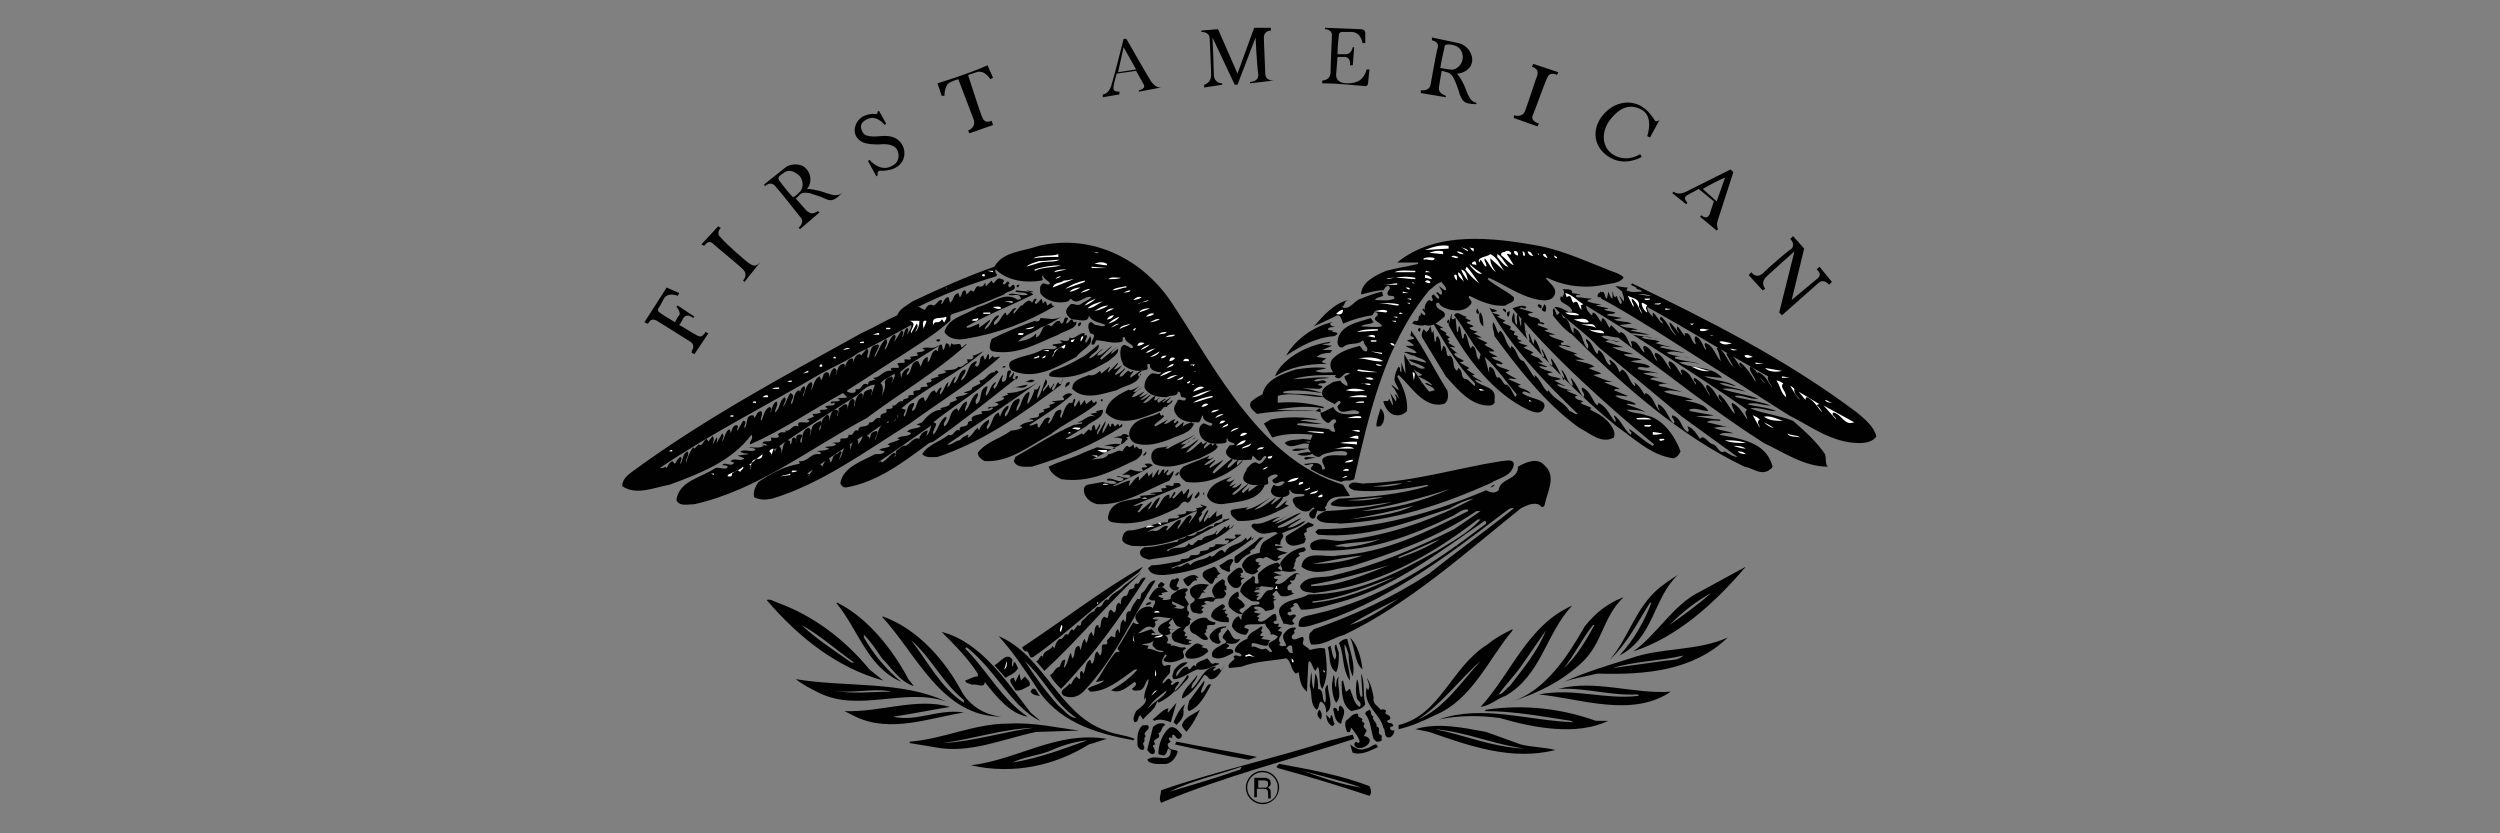 <?xml version="1.0" encoding="UTF-8"?> <svg xmlns="http://www.w3.org/2000/svg" xmlns:xlink="http://www.w3.org/1999/xlink" version="1.1" id="Layer_1" x="0px" y="0px" viewBox="0 0 180 60" style="enable-background:new 0 0 180 60;" xml:space="preserve"><rect x="0" y="0" width="180" height="60" fill="#808080" stroke="none"/> <style type="text/css"> .st0{fill:#010101;} .st1{fill:#FFFFFF;} </style> <g> <path class="st0" d="M116.5,19.7c0.1,0.1,0.3,0.1,0.4,0.3c-0.3,0.4-0.9,0.4-1.4,0.5c-1.4,0.3-2.9,0.1-4.1-0.5h-0.1 c0.2,0.4,0.9,0.7,0.6,1.3c-0.3,0.5-1.1,0.3-1.5,0.2c-1.1-0.3-2.1-1-3.2-1.5l-0.1,0.1c0.6,0.5,1.3,0.8,1.9,1.3 c0.1,0.4-0.4,0.4-0.6,0.6c-0.9,0.1-1.8-0.3-2.6-0.7c-0.2,0.2,0.3,0.3,0.1,0.6c-0.4,0.5-0.9,0.5-1.5,0.4c-0.3-0.1-0.7-0.2-0.8-0.5 c-0.1,0-0.2,0-0.2,0.1c0,0.5,0.8,0.4,0.6,0.9c-0.4,0.3-0.8,0.8-1.4,0.6c-0.2,0.1-0.7,0-0.9-0.1c0-0.1,0.1-0.2,0.2-0.2 c0.4,0.1,0.1-0.4,0.4-0.4c0-0.1,0-0.2,0-0.2c0.1,0.1,0.2,0.2,0.3,0.2c0.1-0.1-0.1-0.3-0.2-0.4l0.1-0.1c0,0.1,0.1,0.1,0.1,0.1 c-0.1-0.2,0.1-0.6,0.3-0.7l0.2,0.1c0.2-0.2-0.2-0.3,0.1-0.5c0.2,0.1,0.2,0.3,0.4,0.3c0.1-0.1-0.1-0.3-0.2-0.4 c0.2-0.2,0.2,0.2,0.4,0.1c0.1-0.2-0.1-0.4-0.2-0.6c0.2,0.1,0.3,0.3,0.5,0.3c0.1-0.2-0.2-0.4-0.3-0.6c-0.4,0.1-0.6,0.4-0.9,0.6 c-3.2,3.9-4.3,8.8-5.4,13.6c-0.3,0.2-0.7,0-0.9,0.2c-0.8-0.2-1.5-0.5-2.2-0.9c-0.1-0.2,0.3-0.3,0.1-0.4c-0.2,0-0.5,0.2-0.6,0 c0.4,0,1.3-0.3,1.3,0.4c0.1,0,0.2,0,0.2-0.1c-0.1-0.3-0.4-0.6,0-0.8s1.1-0.1,1.5-0.1c0.1-0.1,0.1-0.1,0.1-0.2 c-0.2-0.2-0.6-0.1-0.9-0.1c-0.3,0.1-0.8,0.1-1.1,0.4c-0.4,0-0.6-0.3-0.8-0.6c0-0.4,0.2-0.6,0.3-1c-1-0.1-2-0.1-2.9,0.2l-0.6-1 l0.5-0.3c1.1-0.2,2.3-0.2,3.4,0c-0.4,0.1-0.9-0.1-1.3,0.1c0.6,0,1.1,0.2,1.6,0.2c-0.5,0.1-1.2-0.1-1.8,0v0.1l2.3,0.3 c0.1,0.1,0.2,0.2,0.4,0.2c0.1-0.2-0.3-0.5,0.1-0.7c0-0.1,0-0.2-0.1-0.2c-0.3-0.1-0.3,0.4-0.6,0.2c-0.3-0.2-0.5-0.5-0.4-0.9L95,29.4 l-0.3,0.2c-1.4-0.1-2.9,0-4.2,0.2c-0.2-0.2-0.7-0.5-0.4-0.9c1.3-1.1,3.5-1.2,5.1-0.6c-0.8-0.1-1.9-0.3-2.8-0.1v0.1 c1,0.1,2.1,0,3,0.3c-1.1,0-2.3-0.4-3.4-0.1V29c1.1-0.1,2.2,0,3.3,0.3v0.1c-1-0.2-2.3-0.1-3.4,0.1l0,0c1.1,0.1,2.2-0.1,3.3,0.2 l0.8-0.4c0.3,0.7,1.2,0.5,1.8,0.5c0-0.1,0.1-0.1,0.1-0.1c-0.5-0.5-1.4,0.4-1.6-0.4c0-0.2,0.3-0.2,0.2-0.4c-0.1-0.1-0.3,0.1-0.4,0.2 c-0.3-0.2-0.8-0.3-0.9-0.7c-0.1-0.5,0.5-0.7,0.8-0.9l0.5-0.1c0.1,0.2,0.3,0.3,0.5,0.4c0.1-0.3-0.2-0.4-0.2-0.7l0.4-0.2 c-0.5-0.3-0.6,0.7-1.1,0.2l0.1-0.1c-1,0-2.1,0-3.1,0.3c0.8,0,1.7-0.2,2.6-0.1c-0.3,0.1-0.8,0-1.1,0.2c0.3,0.2,0.6-0.2,0.9,0.1 c-0.2,0.2-0.5,0-0.6,0.2c0.1,0.1,0.3,0,0.3,0.2L95,28c-1.4-0.1-2.8,0-4.1,0.4c0.2-1.1,1.5-1.5,2.4-1.8c0.7-0.1,1.4-0.2,2.2-0.1 c-0.2,0.1-0.5,0.1-0.8,0.2c0.4,0.2,0.9,0.1,1.3,0.1c-0.2-0.2-0.3-0.6-0.1-0.9c0.5-0.6,1.3-0.8,2-1c0.2,0.2,0.2,0.4,0.5,0.4 c0.2-0.3-0.2-0.4-0.2-0.7l-0.1-0.1c-0.3,0.4-1,0.1-1.4,0.5c-0.3,0.1-0.4-0.2-0.4-0.4c0.1-1.2,1.5-1.4,2.4-1.7l0.2,0.3 c-0.3,0.2-0.7,0.1-0.9,0.3c0.5,0,1,0.1,1.5,0c0-0.3-0.9-0.4-0.3-0.8c0-0.1,0-0.2-0.1-0.2c-0.2-0.1-0.2,0.1-0.3,0.2 c-0.7,0.1-1.4,0.3-2.1,0.6c-0.1-0.3-0.2-0.8-0.6-0.5l-1.5,0.7c0.7-0.8,1.5-1.7,2.5-1.9c-0.4,0.1-0.2,0.4-0.5,0.5 c0.6,0.3,0.9-0.5,1.4-0.6c0.5-0.2,1-0.4,1.5-0.5c0.1,0.1,0,0.2,0.1,0.3c-0.2,0.1-0.5,0.1-0.6,0.3c0.4,0,1,0.1,1.4-0.1 c0-0.4-0.5,0-0.5-0.4c0-0.2,0.3-0.3,0.1-0.5c-0.2-0.1-0.3,0.2-0.4,0.3c-0.6,0-1.1,0.2-1.6,0.3c0-0.9,1.1-1.4,1.8-1.7 c0.7-0.2,1.5-0.3,2.3-0.5v-0.1h-1.5c2.8-2.3,6.9-1.8,10.2-1.2C112.8,18.1,114.6,19,116.5,19.7L116.5,19.7z"></path> <path class="st0" d="M131.4,32.7c-0.6-0.9-1.5-1.7-2.3-2.4c-1-0.4-2.1-0.5-3.1-0.9c0.7-0.1,1.2,0.2,1.9,0.2 c-0.7-0.3-1.4-0.3-2.1-0.5c0.5-0.2,1.1,0.1,1.7,0.1c-0.8-0.3-1.6-0.4-2.5-0.6l-0.1-0.1c0.6-0.1,1.1,0.3,1.7,0.2 c-0.8-0.3-1.8-0.4-2.6-0.7c0.6-0.1,1.2,0.1,1.7,0.2c-0.6-0.3-1.3-0.3-1.9-0.6c0.4-0.1,0.9,0.2,1.2,0.2c-0.7-0.4-1.6-0.4-2.3-0.7 c0.4,0,0.9,0.1,1.3,0.1c-0.8-0.9-2.1-0.6-3.1-1.1c0.5-0.1,1,0,1.5,0.1c-0.6-0.2-1.3-0.2-1.8-0.4v-0.1c0.4-0.1,0.7,0,1.1,0.1 c-0.5-0.2-1.2-0.1-1.7-0.4c0.4-0.2,0.9,0,1.3,0l-1.8-0.4c0.2-0.2,0.5,0,0.8,0c-0.3-0.1-0.8-0.2-1.1-0.3l0.3-0.1 c-0.4-0.2-0.9-0.1-1.3-0.3c0.4-0.2,0.8,0.1,1.2,0.1l-1.8-0.3l-0.2-0.1c0.4,0,0.9,0.1,1.4,0.1c-0.4-0.1-0.9-0.2-1.4-0.3 c0.1-0.1,0.4,0,0.5-0.1c-0.2,0-0.4-0.1-0.6-0.1c-0.3,0-0.5-0.1-0.7-0.2l0.9-0.1c-0.4-0.2-0.9-0.1-1.3-0.3l0.6-0.1l-1.1-0.2 c0.1-0.2,0.5,0,0.6-0.2c-0.3-0.1-0.6-0.1-0.8-0.2c0.1-0.1,0.2,0,0.3-0.1l-0.9-0.2l0.4-0.1c-0.4,0-0.7-0.1-1-0.2 c0-0.2,0.3-0.1,0.3-0.2c-0.4,0-0.7-0.1-1.1-0.1c-0.1-0.3,0.2-0.1,0.3-0.2l-0.6-0.1c0-0.4-0.4-0.2-0.7-0.3c0.2,0.2,0.1,0.4,0,0.6 c-0.1,0-0.1-0.1-0.1-0.1c-0.3,0.6,0.6,0.5,0.8,1.1c0,0.1-0.2,0-0.2,0.1c-0.4-0.2-0.6-0.4-1.1-0.4c0.9,1,2.2,1.8,3.2,2.9l6,5l4,2.9 c-0.3,0-0.6-0.2-0.9-0.4c-0.4,0.2-0.5-0.3-0.8-0.5c-0.4,0-0.7-0.8-1-0.4c-0.2-0.3-0.5-0.8-0.9-0.9c0,0.1,0.2,0.3,0,0.4 c-0.5-0.3-0.4-1-1.1-1.2c-0.1,0.2,0.3,0.4,0.1,0.6c-0.4-0.4-0.5-1.1-1.1-1.4c-0.1,0.2,0.1,0.4,0.1,0.5c-0.4-0.4-0.4-1-1-1.3 l-0.1,0.1c-0.2-0.3-0.4-0.7-0.8-0.9c0.1,0.1,0.2,0.2,0.1,0.3c-0.4-0.3-0.4-0.9-0.9-1.2l-0.2,0.2c-0.1-0.3-0.3-0.7-0.7-0.9 c-0.1,0.1,0.2,0.3,0,0.4c-0.4-0.3-0.3-0.8-0.8-1.1l-0.1,0.3c-0.3-0.3-0.3-0.8-0.8-1.1c-0.1,0.2,0.3,0.4,0.1,0.7 c-0.4-0.4-0.3-1.2-1-1.5V24c-0.3-0.3-0.2-0.8-0.6-1.1c-0.2,0.1-0.2-0.3-0.4-0.4c-0.1,0.1-0.1,0.1-0.2,0.2l-0.2-0.5 c-0.2,0.1,0,0.3-0.1,0.5c0.4,0.5,0.8,1,1.4,1.4c3.7,3.7,7.8,7.3,12.4,9.5c0.6,0.1,1.1,0.6,1.7,0.3c0.1-0.1,0.4-0.2,0.3-0.4 c-0.5-1.7-2.3-1.9-3.8-2.2c0.2-0.2,0.7-0.1,1-0.1c-0.5-0.2-1-0.2-1.4-0.4c0.4-0.1,0.9-0.1,1.2,0l-1.7-0.4c0.2-0.2,0.7-0.1,1-0.1 l-0.1-0.1c-0.6,0-1.2-0.2-1.7-0.2c0.4-0.1,0.8,0,1.3-0.1c-0.6-0.1-1.2-0.2-1.7-0.3l-0.1-0.1c0.5-0.2,0.9,0.1,1.4,0.1 c-0.3-0.6-1.2-0.6-1.7-0.8h0.6c-0.6-0.3-1.4-0.3-2.1-0.6c0.4-0.2,0.9,0,1.3,0c-0.5-0.1-1-0.3-1.6-0.4l-0.1-0.1 c0.3-0.1,0.6-0.1,0.9,0l-1.5-0.4c0.2-0.2,0.7-0.1,1,0l-1.5-0.4c0.4-0.1,0.7-0.1,1.1,0c-0.5-0.2-1-0.2-1.4-0.3l-0.1-0.1 c0.2-0.2,0.7,0.1,0.9-0.1c-0.4-0.3-0.9-0.2-1.4-0.4l0.8-0.1c-0.4-0.2-1-0.1-1.3-0.4h0.7c-0.5-0.2-1-0.2-1.5-0.5h0.8l-1.3-0.4 c0.3-0.3,0.7,0.1,1,0c-0.4-0.1-1-0.1-1.3-0.4c0.4-0.1,0.8,0.1,1.2,0.1c3.5,2.6,6.9,5.3,10.5,7.6c1.5,0.7,2.9,1.7,4.6,1.7 C131.4,33.4,131.5,33,131.4,32.7z M125.8,30.2c-0.3-0.4-0.6-1-1.1-1.2c-0.1,0.2,0.2,0.5,0.2,0.8c-0.4-0.4-0.6-1-1.1-1.4 c-0.2,0.2,0.1,0.4,0.2,0.6c-0.4-0.3-0.5-1-1.1-1.3c-0.2,0.3,0.2,0.5,0.2,0.8c-0.3-0.5-0.5-1-1.1-1.3c-0.2,0.2,0.2,0.3,0.1,0.5 c-0.3-0.4-0.4-0.9-1-1.1c-0.2,0.1,0,0.2,0,0.4c-0.3-0.3-0.4-0.8-0.9-1c-0.2,0.2,0.1,0.4,0.1,0.6c-0.4-0.4-0.5-1-1.1-1.2 c-0.2,0.2,0.1,0.3,0.1,0.6c-0.3-0.3-0.3-0.9-0.9-1.1c-0.2,0.1,0,0.3,0,0.5c-0.3-0.2-0.5-1-1-0.8c0.1,0.1,0.1,0.3,0.1,0.4 c-0.3-0.3-0.3-0.9-0.8-1.1l-0.1,0.1l-0.6-0.6l-0.1,0.2c-0.2-0.2-0.2-0.5-0.5-0.7c-0.1,0.1-0.1,0.2-0.1,0.3 c-0.2-0.2-0.3-0.6-0.6-0.7c-0.1,0.1,0,0.2-0.1,0.2c-0.2-0.2-0.4-0.4-0.4-0.7c3.9,2.4,7.8,4.9,11.6,7.5 C125.5,29.7,125.8,29.9,125.8,30.2z M133.7,29.7c-5.2-3.9-10.8-6.7-16.4-9.4l0.2,0.1c0,0,0,0.1-0.1,0.1l0.4,0.2 c0,0.2,0.4,0.1,0.4,0.3c-0.4,0-0.7,0.1-1.1-0.1l0.1-0.2c-0.3,0-0.7-0.1-0.9-0.1l0.5,0.4c0,0.2,0.2,0.4,0.1,0.7l-0.3-0.4 c0,0.2,0.3,0.4,0.1,0.6c-0.2-0.2-0.2-0.4-0.3-0.6l-0.1,0.1c-0.2-0.1-0.1-0.3-0.2-0.4v0.5c-0.2-0.1-0.2-0.3-0.3-0.5l-0.1,0.5 c-0.2-0.1-0.1-0.4-0.3-0.5v0c-0.1,0.1-0.1,0-0.2,0c0,0.2,0,0.4,0.1,0.5c1.3,0.7,2.6,1.5,3.9,2.3l9.6,6.1c1.6,0.8,3.1,2,5.1,2 c0.4,0,1-0.1,1.2-0.5C134.9,30.7,134.3,30.2,133.7,29.7z M127.1,27.6c-0.4-0.2-0.5-1-1.1-1.2c-0.1,0.4,0.4,0.7,0.4,1.1 c-0.3-0.5-0.6-1-1.1-1.4c-0.2,0.1,0.1,0.3,0.1,0.4c-0.3-0.3-0.5-0.9-1-1.1l-0.1,0.1l0.5,0.9c-0.4-0.3-0.6-1.1-1.1-1.4l-0.1,0.1 c0.2,0.3,0.2,0.6,0.3,0.9c-0.4-0.4-0.5-1.1-1.1-1.3c-0.2,0.1,0.1,0.3,0,0.5c-0.2-0.3-0.3-0.8-0.7-1c-0.2,0.2,0,0.4,0,0.6 c-0.4-0.2-0.3-0.9-0.8-0.8v0.2l-0.5-0.7c-0.2,0.2,0.1,0.4,0.1,0.5c-0.2-0.2-0.4-0.6-0.7-0.8c0,0.3,0.3,0.7,0.5,1 c-0.4-0.3-0.6-1-1.1-1.4c-0.3,0.2,0.2,0.3,0.1,0.5c-0.3-0.2-0.4-0.6-0.7-0.8v0.3c-0.2-0.2-0.4-0.4-0.4-0.7c2.9,1.6,5.8,3.4,8.7,5 c-0.1,0.3,0.2,0.5,0.3,0.8c-0.3-0.4-0.5-0.9-1-1.1l-0.1,0.1L127.1,27.6z M96.7,34.9c-5.9-1.8-9.1-8.2-12.2-12.9 c-2.1-3.3-5.8-5.2-9.7-4.3c-1.1,0.4-2.6,0.4-3.2,1.5c-2,0.7-4,1.6-5.9,2.5c-0.4,0.3-0.9,0.5-1.1,1c-0.9,0.4-1.7,0.9-2.6,1.3 c-5.6,3.1-11.2,6.1-16.4,9.9c-0.4,0.3-0.8,0.6-0.8,1.1c1,0.7,2.3,0.1,3.4-0.1c2.2-0.8,4.5-1.7,5.9-3.6c0.2,0.3-0.2,0.5-0.1,0.7 c2.3-1,4.5-2.5,6.7-3.7l0.3,0.3c-0.2,0.1-0.5,0-0.7,0.1l0.2,0.1c-0.2,0.2-0.6,0-0.7,0.2c0.1,0.2,0.3-0.2,0.3,0.1 c-0.2,0.2-0.5,0-0.7,0.2l0.2,0.1c-0.2,0.2-0.5,0-0.6,0.2c0.1,0,0.1,0.1,0.1,0.1c-0.2,0.1-0.4,0.1-0.6,0.1l0.1,0.2l-0.5,0.2l0.2,0.1 l-0.1,0.1c-0.2,0.1-0.9-0.2-0.7,0.3c-0.5-0.2-0.5,0.4-1,0.3l0.1,0.1c-0.2,0.1-0.4-0.1-0.6,0.2l0.1,0.1c-0.1,0.2-0.4,0.1-0.6,0.1 c0.2,0.5-0.5,0.1-0.6,0.4c0.1,0.1,0.3,0,0.3,0.2L54.8,32l0.2,0.1c-0.3,0.2-0.8,0.1-1.1,0.1c0.2,0.1,0.4,0,0.5,0.2 c-0.4,0.2-0.7-0.1-1.1,0.1c0.2,0.2,0.4,0.1,0.6,0.2l-0.8,0.1l0.5,0.2c-0.3,0.3-0.7-0.1-1,0.2c0.1,0.1,0.3,0,0.2,0.2 c-0.3,0.2-0.6-0.2-0.8,0.1c0.2,0,0.3,0,0.4,0.1c-0.1,0.3-0.6,0-0.9,0.1c-1,0.7-2.6,0.9-2.8,2.3c0.2,0.5,0.9,0.3,1.3,0.3 c4.5-1,8.3-4,12.4-6.2c2.4-1.8,5-3.3,7.2-5.3c-0.1-0.1-0.2,0.2-0.4,0.2c0-0.5-0.5,0-0.7-0.3L68.4,25c-0.1-0.1,0-0.2-0.1-0.2 c-0.3-0.3-0.2,0.3-0.4,0.4l-0.1-0.4c-0.3,0-0.2,0.4-0.3,0.5l-0.1-0.1c-0.4,0.1-0.3,0.6-0.6,0.9v-0.4c-0.4,0.1-0.4,0.5-0.5,0.7 L66.1,26c-0.6,0-0.4,0.8-0.8,1c-0.1-0.2,0.3-0.4,0.1-0.5c-0.3,0.1-0.5,0.4-0.5,0.7c-0.1-0.1,0-0.3-0.1-0.4c0.9-0.8,1.9-1.3,2.8-1.9 h-0.1c-0.3,0.3-0.8,0-1.1,0.2l0.2,0.1c-0.2,0.2-0.4,0.1-0.6,0.2l0.1,0.2l-0.6,0.1l0.1,0.1c-0.1,0.2-0.3,0-0.5,0.1 c0.2,0.4-0.3,0.1-0.5,0.3c0.5,0.6-0.7,0-0.4,0.5c-0.6-0.1-0.8,0.5-1.3,0.5c0,0.1,0.1,0.1,0.1,0.1c0,0.1-0.1,0-0.2,0.1 c-0.2,0-0.3,0.1-0.3,0.3c-0.5-0.3-0.4,0.5-0.9,0.3c0.1,0.4-0.4,0.3-0.6,0.2v-0.1c1.3-0.8,2.6-1.7,3.9-2.5c1.2-0.8,2.4-1.5,3.5-2.5 c0.1-0.2-0.1-0.4,0.2-0.5c1.3-0.4,2.5-0.9,3.7-1.4c0.2-0.3,1-0.2,0.7-0.7c-0.1,0-0.2,0.1-0.3,0.2l-0.1-0.1c0-0.1,0-0.2,0.1-0.2 c-0.1-0.1-0.1-0.2-0.2-0.1s-0.1,0.1-0.2,0.2l-0.1-0.1c0-0.1,0.1-0.1,0.1-0.2c-0.1-0.1-0.1-0.1-0.2-0.1c-0.3-0.2-0.4,0.2-0.6,0.3 l-0.1-0.2L71,20.6c-0.1-0.1,0-0.3-0.1-0.2c-0.1,0.2-0.2,0.3-0.5,0.2c-0.2,0.1-0.2,0.3-0.3,0.4l-0.2-0.1c-0.1,0.1-0.2,0.2-0.3,0.3 l-0.1-0.3c-0.3,0-0.2,0.4-0.4,0.5L69,21.1c-0.4,0.1-0.3,0.5-0.6,0.7l-0.1-0.4c-0.3,0-0.3,0.3-0.5,0.5c-0.1-0.1,0.1-0.2,0-0.3 c-0.3,0-0.3,0.3-0.6,0.4c-0.3-0.2-0.5,0.1-0.6,0.3c-0.2,0-0.3-0.2-0.5-0.2c1.8-0.9,3.6-1.6,5.6-2.2l0.1-0.1 c-0.1-0.1-0.2-0.3-0.1-0.4c0.8,0.8,2.1,1,3.3,0.8l0.1-0.1c-0.1,0,0-0.2-0.1-0.2c0.1,0,0.1-0.1,0.1-0.1c0,0.3,0.4,0.4,0.5,0.6 c-0.1,0.2-0.3,0-0.5,0c-0.3,0.2-0.2,0.4-0.2,0.7c0.4,0.6,1.3,0.8,2,0.6l0.2-0.2c0.5,0.6,1-0.3,1.5-0.1c-0.2,0.2-0.5,0.3-0.8,0.5 S77.2,21.7,77,22c-0.2,0.2-0.3,0.4-0.2,0.6c0.1,0.2,0.3,0.4,0.5,0.4c0.3,0,1.1,0.3,1.1-0.3c0.2,0.5,0.8,0.5,1.2,0.7 c-0.2,0.2-0.5,0-0.7,0s-0.3-0.4-0.5-0.1c-0.1,0.2,0,0.5,0.1,0.7c0.6,0.1,0,0.5,0.1,0.8c0.2,0.1,0.3-0.2,0.3-0.3 c0.6,0,1.2,0.3,1.9,0.1c0.1-0.1-0.1-0.4,0.2-0.3c0,0.4,0.5,0.4,0.6,0.7c-0.2,0.2-0.3-0.1-0.5-0.1c-0.2-0.2-0.4,0.1-0.4,0.2 c-0.1,0.4,0,0.8,0.2,1.2c0.5,0.4,1.1,0.5,1.7,0.3c0.1-0.1-0.1-0.4,0.1-0.4c0.1,0,0.1,0.1,0.1,0.2c0.1,0.3,0.5,0.4,0.8,0.4 c-0.1,0.3-0.5,0-0.7,0.1c-0.3,0.2-0.5,0.5-0.5,1c0.3,0.6,1,0.7,1.6,0.7c0.3-0.2,0.8,0,0.8-0.4c0.3,0,0.1,0.3,0.3,0.4 c0.1,0,0.2,0,0.3,0.1c-0.1,0.3-0.4,0-0.6,0.1c-0.1,0.3-0.4,0.5-0.2,0.9c0.3,0.6,0.9,0.7,1.5,0.7c0.4,0.1,0.3-0.3,0.5-0.5 c0,0.4,0.4,0.5,0.7,0.6c-0.1,0.4-0.5-0.1-0.7,0c-0.3,0.2-0.3,0.5-0.2,0.8c0.3,0.7,1.1,0.7,1.8,0.6c0.2-0.1,0.1-0.2,0.1-0.3 c0.1,0,0.1-0.1,0.1-0.1c-0.1,0.4,0.4,0.3,0.5,0.5c-0.1,0.1-0.3,0-0.4,0.1c-0.1,0.2-0.3,0.3-0.2,0.6c0.4,0.6,1.2,0.4,1.8,0.4 l0.1-0.3l0.3,0.3c0.4,0.3,0.4-0.5,0.7-0.2c-0.2,0.2-0.3,0.5-0.6,0.5c-0.3-0.3-0.6,0.1-0.8,0.3c-0.1,0.3-0.6,0.8,0,1.1 c0.4,0.2,0.8,0.1,1.3,0.1c0.4,0,0.1-0.3,0.2-0.5c0.2-0.2,0.5-0.3,0.7-0.2c0,0.2-0.3,0.2-0.4,0.4c0.2,0.5,0.6-0.1,0.9,0.1l0,0 c-0.2,0.3-0.5,0.4-0.8,0.2c-0.1,0.2-0.2,0.3-0.2,0.5c0.1,0.3,0.4,0.4,0.7,0.4c0.3,0,0.8-0.1,0.6-0.5h0.1c0.2,0.4,0.6,0.2,1,0.3v0.1 c-0.3,0.1-0.6,0-0.8,0.2c-0.1,0.2,0.1,0.4,0.2,0.6c0.3,0.2,0.5,0.4,0.9,0.3c0.2,0,0.3-0.5,0.5-0.1c0.2,0.1,0.6,0.2,0.8,0l-0.1-0.1 c0-0.1,0-0.1,0.1-0.2c0.2-0.8,1.1-0.6,1.7-0.7L96.7,34.9z M64.4,26.9c0.1,0.2-0.1,0.4-0.2,0.7c0-0.2,0.2-0.3,0-0.5 c-0.2,0.1-0.4,0.1-0.5,0.4c0.1,0.4-0.1,0.7-0.2,1c0-0.1,0.2-0.7-0.1-0.9C63.6,27.3,64,27.2,64.4,26.9z M61.8,28.4 c0.3-0.3,0.7-0.7,1.2-0.7l-0.3,0.8c0-0.2,0.2-0.4,0-0.5c-0.2,0.1-0.4,0.1-0.5,0.3l-0.1,0.4c0-0.2,0.1-0.3-0.1-0.4 c-0.4,0.2-0.4,0.6-0.5,1c-0.1-0.2,0.2-0.4-0.1-0.6c-0.3,0.1-0.3,0.5-0.4,0.8c0-0.1,0.1-0.3-0.1-0.4c-0.2,0-0.3,0.2-0.5,0.3L60.3,30 c-0.1-0.2,0.2-0.4-0.1-0.5c-0.4,0-0.4,0.5-0.5,0.8c0-0.1,0-0.3,0-0.3c-0.1-0.3-0.3,0-0.4,0.1c-0.2,0.2-0.1,0.6-0.3,0.9 c-0.1-0.3,0.3-0.4,0.1-0.7c-0.2,0.1-0.5,0.2-0.6,0.4c-0.1,0.2-0.1,0.5-0.2,0.7c0-0.2,0.2-0.5-0.1-0.6c-0.5,0.2-0.4,0.7-0.5,1.1 c-0.3-0.2,0.4-0.7-0.2-0.6c-0.3,0.1-0.1,0.4-0.2,0.6c0-0.1,0.1-0.3-0.1-0.4c-0.3,0-0.1,0.4-0.3,0.5c0-0.2,0-0.3-0.2-0.3 c-0.4,0.2-0.3,0.7-0.5,1.1c0.1-0.2,0.1-0.5-0.1-0.7c-0.3,0.2-0.3,0.4-0.3,0.7c0,0.1,0.1-0.4-0.1-0.4C57.8,30.9,59.8,29.7,61.8,28.4 z M65.3,24.1L65.3,24.1c0-0.1,0.2-0.4,0-0.5c-0.2,0.2-0.2,0.4-0.3,0.7c-0.1-0.2,0.2-0.4-0.1-0.5l-0.5,0.8c0-0.2,0.2-0.4,0-0.5 c-0.4,0.2-0.4,0.8-0.7,1.1c0-0.3,0.3-0.5,0.1-0.8c-0.4,0.3-0.5,0.8-0.8,1.3c-0.2-0.1,0.8-1.2-0.1-0.8c-0.3,0.2-0.2,0.6-0.4,0.9 c-0.2-0.2,0.2-0.5-0.1-0.7L62,25.6c0-0.1-0.1-0.1-0.1-0.1c-0.3,0-0.4,0.4-0.5,0.6c0-0.1,0.1-0.3-0.1-0.3c-0.3,0.1-0.4,0.4-0.5,0.7 c0-0.1,0.1-0.3-0.1-0.3c-0.4,0.1-0.4,0.5-0.5,0.8c-0.1,0,0.2-0.3-0.1-0.5c-0.3,0.1-0.3,0.5-0.4,0.7c0,0,0.1-0.4-0.2-0.4 c-0.3,0.1-0.2,0.4-0.4,0.6c0-0.1,0-0.2-0.1-0.3c-0.4,0.2-0.4,0.7-0.6,1c0-0.2,0.2-0.4,0-0.6c-0.4,0.2-0.4,0.7-0.6,1.1 c0-0.3,0.3-0.6,0.1-0.8c-0.2,0.1-0.3,0.3-0.3,0.5c0-0.1,0-0.2-0.1-0.2c-0.4,0.2-0.3,0.7-0.5,1c-0.2-0.2,0.4-0.6-0.1-0.8 c-0.2,0.3-0.3,0.7-0.5,1c0-0.3,0.3-0.5,0.1-0.7c-0.4,0.2-0.3,0.8-0.7,1.1c0-0.3,0.3-0.6,0.1-0.8c-0.3,0.2-0.3,0.5-0.4,0.8 c-0.1-0.1,0.2-0.3-0.1-0.4c-0.4,0.2-0.4,0.7-0.6,1c-0.1-0.2,0.2-0.5,0-0.7c-0.3,0-0.3,0.3-0.5,0.5c0,0,0-0.2-0.1-0.2 c-0.6,0-0.3,0.7-0.6,0.9c-0.1-0.1,0.3-0.5-0.1-0.5L53.1,31c-0.1-0.2,0.2-0.3-0.1-0.4c-0.3,0.1-0.3,0.4-0.4,0.6c0-0.1,0-0.2-0.1-0.3 c-0.3,0.2-0.3,0.6-0.5,0.9c0-0.2,0.2-0.4,0-0.6l-0.4,0.7c0-0.2,0.1-0.3,0-0.4L51.3,32c0-0.1,0.2-0.4,0-0.6L51,31.8 c0-0.1-0.1-0.1-0.1-0.2c-0.3,0.1-0.3,0.6-0.6,0.4L50,32.3l-0.1-0.1c-0.2,0.3-0.4,0.7-0.5,1.1c-0.1-0.3,0.3-0.5,0.1-0.8 c-0.4,0.2-0.3,0.6-0.5,0.9c-0.1-0.1,0.2-0.4,0-0.5c-0.2,0.1-0.3,0.3-0.4,0.5l-0.2-0.2c-0.2,0.1-0.3,0.3-0.4,0.5l-0.1-0.1 c-0.1,0.1-0.2,0.1-0.4,0.1c3.7-2.5,7.7-4.5,11.6-6.8c0.9-0.5,1.9-0.9,2.7-1.5c1.3-0.6,2.5-1.3,3.8-2C65.7,23.6,65.4,23.9,65.3,24.1 z"></path> <path class="st0" d="M118.5,29.9c-0.4-0.2-1-0.1-1.4-0.4c0.4,0,1,0,1.4,0.2c-0.4-0.3-1-0.4-1.4-0.6c0.2-0.1,0.5,0.1,0.7,0 c-0.4-0.3-1.1-0.3-1.5-0.6c0.3-0.1,0.7,0.1,0.9,0c-0.3-0.1-0.7-0.3-1-0.4c0.1-0.2,0.5,0,0.4-0.1c-0.3-0.2-0.8-0.3-1.1-0.5h0.6 c-0.5-0.1-0.9-0.3-1.4-0.5l0.6-0.1c-0.3-0.2-0.6-0.2-0.9-0.4l0.4-0.1c-0.4-0.3-1-0.3-1.4-0.5h0.7c-0.3-0.1-0.6-0.2-0.8-0.4h0.3 c-0.4-0.2-1-0.3-1.4-0.6c0.3-0.1,0.6,0.1,0.9,0.1c-0.2-0.2-0.5-0.1-0.7-0.2c-0.1-0.2,0.2-0.1,0.2-0.2c-0.3-0.2-0.8-0.2-1.1-0.5h0.5 c-0.3-0.1-0.6-0.2-0.8-0.3l0.3-0.1c-0.3-0.1-0.5-0.2-0.8-0.3c0.1-0.3,0.4,0.1,0.5-0.1c-0.1-0.1-0.2-0.1-0.3-0.1 c-0.1-0.5-0.7-0.2-0.9-0.6l0.4-0.1l-1-0.3c0.2-0.2,0.4,0.2,0.5-0.1c-0.3-0.2-0.7,0-1,0.1c3,3.6,6.7,6.9,10.2,9.8l-0.1,0.1 c-0.6-0.3-1.3-1-1.7-1.2c0,0.2,0.3,0.2,0.1,0.4c-0.5-0.4-0.7-1.1-1.2-1.4c0,0.2,0.2,0.3,0.1,0.5c-0.4-0.5-0.6-1.1-1.2-1.4l-0.1,0.2 c-0.4-0.4-0.5-1.1-1.1-1.3c-0.1,0.3,0.3,0.4,0.1,0.7c-0.3-0.4-0.5-1-0.9-1.4c0,0.2,0.2,0.4,0.1,0.6c-0.4-0.3-0.4-0.9-0.8-1.2 c0.1,0.3,0.3,0.5,0.2,0.8c-0.3-0.5-0.5-1.1-0.9-1.6c-0.1,0.2,0.2,0.4,0,0.6c-0.3-0.4-0.4-0.9-0.7-1.3c0,0.3,0.3,0.5,0.1,0.7 c-0.2-0.5-0.3-1-0.6-1.4l-0.1,0.4l-0.3-0.8c-0.1,0.2,0.1,0.4,0,0.6c-0.3-0.3-0.2-0.8-0.4-1.1L110,24c-0.3-0.3-0.2-0.8-0.3-1.1 c-0.3,0-0.1,0.4-0.2,0.6c-0.1-0.3-0.1-0.6-0.2-0.9c-0.2,0.2,0,0.5-0.1,0.8c-0.2-0.2-0.1-0.6-0.2-0.9c-0.1,0.2-0.2,0.5-0.1,0.7 c2.3,2.7,4.8,5.3,7.5,7.5c1.3,0.9,2.5,2.1,4.1,2.3c0.3-0.1,0.4-0.3,0.5-0.5C120.6,31.4,119.7,30.1,118.5,29.9z M76,22 c-0.1,0.1-0.3,0-0.3-0.2L75.4,22l-0.1-0.3c-0.1,0-0.2,0.1-0.2,0.2L75,21.5l-0.4,0.4l-0.1-0.1c0-0.1,0.2-0.2,0.1-0.3 c-0.2,0-0.2,0.2-0.3,0.3c-0.2-0.4-0.6,0.1-0.7,0.2h-0.1L73,22.6c-0.1-0.2,0.1-0.3,0.2-0.4c-0.3-0.1-0.4,0.3-0.7,0.5 c-0.1,0,0-0.1-0.1-0.2c-0.3,0.2-0.4,0.7-0.8,0.9c-0.2-0.3,0.4-0.5,0.3-0.7c-0.5,0.1-0.5,0.8-1,1c0-0.2,0.4-0.5,0.4-0.7l-0.8,0.6 v-0.3c-0.3,0.1-0.6,0.3-0.9,0.3v-0.1c1.6-0.9,3.2-1.5,4.8-2.3c-0.3-0.3-0.8-0.2-1.2-0.3L73.1,21c0.3,0.1,0.7,0,0.9,0.2 c-0.4,0.2-1-0.2-1.4,0c0.3,0.2,0.8-0.2,0.9,0.3c0,0.1-0.1,0-0.2,0.1c-1-0.7-1.9,0.3-2.9,0.5c-0.8,0.6-2.1,0.7-2.4,1.8 c0.3,0.5,0.9,0.6,1.5,0.5C71.9,24,74,23.2,76,22L76,22z"></path> <path class="st0" d="M107.2,22.1c0.1,0.2,0.4,0.1,0.6,0.3l-0.4,0.1c0.2,0.1,0.4,0.1,0.6,0.2l-0.2,0.1c0.2,0.1,0.4,0.2,0.6,0.3 l-0.2,0.1c0.1,0.2,0.8,0.2,0.5,0.5l0.4,0.2C109,24,109,24,109,24.1l0.3,0.1c-0.2,0.3,0.3,0.3,0.4,0.4c-0.1-0.1-0.2,0-0.3,0h-0.1 c0.2,0.2,0.5,0.2,0.7,0.3l-0.3,0.1c0.2,0.2,0.5,0.2,0.7,0.4l-0.2,0.1c0.2,0.2,0.6,0.2,0.7,0.4l0.2,0.2h-0.4l0.7,0.3 c-0.1,0.1-0.4-0.1-0.6,0c0.3,0.2,0.6,0.3,1,0.4l-0.4,0.1c0.2,0.3,0.7,0.2,1,0.4l-0.5,0.1l0.8,0.4c-0.2,0-0.4-0.2-0.6-0.1 c0.3,0.3,0.8,0.3,1.2,0.5c-0.2-0.1-0.4-0.1-0.5-0.1c0.2,0.2,0.5,0.2,0.8,0.4c-0.1,0-0.2,0-0.2,0.1c0.1,0.2,0.4,0.2,0.6,0.3 l-0.2,0.1c0.2,0.2,0.6,0.2,0.8,0.4c-0.1,0-0.1,0-0.1,0.1c0.6,0.3,1.2,0.6,1.6,1.3c0.1,0.2,0.2,0.4,0.1,0.7 c-0.9,0.5-1.7-0.3-2.5-0.7c-2.5-1.8-4.4-4.3-6.1-6.6c0-0.3-0.2-0.6-0.1-1c0.2,0.2,0.2,0.5,0.4,0.8l0.1-0.2c0.4,0.3,0.4,1,0.8,1.3 v-0.2c0.5,0.3,0.4,1,0.9,1.1c0.3,0.4,0.5,0.8,0.8,1.2V27c0.4,0.3,0.5,0.8,0.9,1.2l0.1-0.1c0.4,0.7,1.1,0.8,1.5,1.5 c0.2,0,0.4,0.3,0.6,0.2C111.2,27.5,108.7,24.9,107.2,22.1l0.7,0.2L107.2,22.1L107.2,22.1z"></path> <path class="st0" d="M78.9,28.9L78.8,29c-0.2,0-0.1-0.1-0.2-0.2l-0.4,0.3l-0.1-0.3l-0.3,0.4l-0.1-0.4l-0.3,0.5 c-0.2-0.2,0.1-0.4,0-0.6c-0.2,0.1-0.1,0.2-0.2,0.3L77,29c-0.4,0.3-0.4,0.7-0.6,1.1c-0.2-0.2,0.1-0.3,0-0.6c-0.6,0-0.5,0.7-0.9,1 c-0.1-0.1,0.1-0.3,0.1-0.4c-0.4-0.2-0.6,0.5-0.8,0.7l-0.1-0.1c0.1-0.5-0.4,0.1-0.6-0.1c1.1-0.7,2.2-1.4,3.1-2.2 c-0.2-0.2-0.6,0-0.7,0.2c0.1,0,0.1,0.1,0.1,0.2l-0.9,0.1L76,29c-0.2,0.1-0.4,0.1-0.5,0.2c0.1,0,0.1,0,0.1,0.1 c-0.1,0.1-0.3,0.1-0.5,0.2l0.1,0.1c-0.1,0.1-0.3,0.1-0.4,0.2c0.1,0.4-0.6,0.2-0.7,0.4h0.1c0.1,0,0.2,0,0.2,0.1 c-0.3,0.1-0.7,0.1-1,0.4c0.1,0,0.2,0,0.2,0.1c-0.2,0.1-0.5,0.2-0.8,0.2c-0.8,0.6-1.8,0.8-2.4,1.6c0,0.3,0.3,0.5,0.5,0.6 c1.8,0.1,3.2-1.1,4.7-1.9c1-0.8,2.2-1.3,3.2-2.1C79,29.1,79,28.9,78.9,28.9z M84.4,28.8L84.2,29c-0.5,0.1,0.1-0.3,0.1-0.4L83.7,29 l0,0c0-0.1,0.1-0.2,0.2-0.2v-0.1L83.4,29c-0.2-0.2,0.1-0.3,0.1-0.4c-0.1,0.1-0.3,0.3-0.4,0.2l0.1-0.3c-0.3,0.1-0.6,0.6-0.9,0.5 l0.6-0.6c-0.3,0.1-0.5,0.4-0.8,0.4l0.6-0.5c-0.2,0.1-0.5,0.3-0.7,0.3l0.4-0.4c-0.3,0.1-0.6,0.4-0.9,0.4c0.1-0.3,0.5-0.5,0.7-0.7 c-0.2,0.1-0.4,0.4-0.6,0.3c0.2-0.2,0.3-0.3,0.5-0.4c-0.3,0.1-0.5,0.3-0.8,0.3c0-0.1,0.1-0.1,0.1-0.1c-0.7,0.3-1.7,0.8-1.8,1.7 c1.1,1.2,2.8,0.3,3.9-0.1c0.2,0,0.2-0.4,0.5-0.3C84.1,29.1,84.5,29,84.4,28.8z M76.2,27.5C76,27.7,76,28,75.8,28.1 c-0.2-0.2,0.2-0.4,0.1-0.5L75.6,28l-0.1-0.3l-0.4,0.5c-0.1-0.3,0.5-0.5,0.2-0.9c-0.2,0.4-0.3,1-0.6,1.4c-0.1-0.3,0.2-0.7,0.2-1 c-0.1,0.1-0.2,0.5-0.4,0.3c-0.1,0.4-0.3,0.8-0.5,1.1c-0.1-0.3,0.2-0.6,0.1-0.9c-0.6,0.3-0.5,1-0.9,1.4c-0.1-0.3,0.3-0.6,0.2-0.9 c-0.7,0.1-0.6,0.9-1,1.3c-0.2-0.3,0.3-0.5,0.2-0.8c-0.3,0.1-0.5,0.5-0.6,0.8l-0.1-0.3c-0.5,0.2-0.4,0.8-0.8,1.2 c-0.2-0.2,0.2-0.4,0.1-0.7c-0.3,0.2-0.6,0.4-0.7,0.8l-0.1-0.2c-0.3,0.2-0.4,0.6-0.7,0.7c-0.1-0.1,0.1-0.1,0-0.2 c-0.3,0.1-0.4,0.2-0.6,0.4c-0.3,0-0.6,0.4-0.9,0.3c2.2-1.5,4.5-3,6.7-4.6c-0.7,0.5-1.5,0.9-2.4,0.9l0.1,0.1l-0.5,0.2 c0.1,0,0.2,0,0.2,0.1c-0.2,0.2-0.5,0.2-0.7,0.3c0.1,0,0.2,0,0.3,0.1c-0.2,0.3-0.7,0.1-0.8,0.3c0.2,0.1,0.3-0.2,0.4,0 c-0.2,0.2-0.5,0.2-0.8,0.2c-0.1,0,0.1,0.3-0.1,0.2c-0.2,0.1-0.8,0.1-0.6,0.5c-0.1,0-0.2,0-0.3,0.1c0,0.5-0.7,0.1-0.6,0.6 c-0.4-0.2-0.4,0.5-0.8,0.3c-0.6,0.5-1.5,0.7-1.9,1.4c0.3,0.3,0.7,0.2,1.1,0.2c3.3-1.1,6.1-3.1,8.9-5.2l0.1-0.5 C76.5,27.8,76.2,27.7,76.2,27.5z M73,26.8l-0.3,0.4c-0.1-0.2,0.1-0.3,0.1-0.5c-0.5-0.2-0.1,0.7-0.6,0.8c-0.2-0.2,0.1-0.4,0-0.5 c-0.3,0.3-0.3,0.7-0.6,1c-0.2-0.2,0.1-0.3,0.1-0.5c-0.4,0.2-0.4,0.7-0.7,1c-0.1-0.2,0.1-0.4,0.1-0.7c-0.7,0.2-0.3,1-0.8,1.3 c-0.2-0.3,0.2-0.5,0.1-0.8c-0.5,0.2-0.5,0.9-0.9,1.3c-0.1-0.2,0.2-0.5,0.1-0.7c-0.3,0.1-0.4,0.4-0.6,0.7l-0.1-0.2 c-0.6,0.2-0.4,0.9-0.9,1.3c-0.2-0.3,0.3-0.5,0.1-0.7c-0.5,0.3-0.5,0.9-0.9,1.3c-0.1-0.3,0.2-0.5,0.2-0.8l-0.2-0.1 c1.5-1.2,3.2-2.2,4.7-3.6l-0.1-0.1c-0.1-0.1-0.2,0.1-0.2,0.1c-0.5,0-0.6,0.6-1.1,0.6l0.1,0.2L70,27.9c0,0.3-0.4,0.2-0.6,0.4h0.3 c-0.2,0.2-0.6,0.2-0.9,0.3l0.1,0.2L68.4,29c0,0.3-0.5,0.3-0.7,0.4l0.1,0.1c-0.6,0-1.1,0.5-1.4,0.9c-0.2,0.1-0.3,0.1-0.4,0.2 c0.1,0,0.2,0,0.3,0.1c-0.3,0.2-0.8,0.1-1,0.4c0.1,0,0.2,0,0.3,0.1c-0.2,0.3-0.8,0.1-1,0.4c0.1,0,0.2,0,0.2,0 c-0.2,0.2-0.6,0.2-0.9,0.4l0.2,0.1c-0.2,0.2-0.6,0.1-0.8,0.3l0.4,0.1c-0.1,0.2-0.4,0.2-0.7,0.2c-0.9,0.5-2.3,0.9-2.5,2.1 c0.1,0.2,0.2,0.3,0.4,0.3c2.3-0.4,4.1-1.8,6-3.2l0.3-0.1c2-1.4,4-3,5.9-4.5C72.7,27.3,73.1,27,73,26.8z M66.7,31.4l0.1-0.4 c-0.2,0-0.5,0.2-0.6,0.5v0.1c-0.4-0.2-0.7,0.4-1,0.5c-0.2-0.1-0.4,0.2-0.6,0.3s0,0.4-0.2,0.5c0-0.1,0.1-0.2,0.1-0.2 c-0.1-0.2-0.3,0-0.4,0.1c-0.2,0.2-0.4,0.4-0.6,0.5c-0.1-0.2-0.2,0-0.3,0c1.2-0.8,2.6-1.8,3.9-2.7C67,30.6,67,31.1,66.7,31.4z M82,27.1c-0.2-0.2,0.2-0.3,0.2-0.4h-0.1l-0.7,0.5c-0.1-0.2,0.2-0.3,0.2-0.5l-0.2,0.1c-0.1,0-0.1-0.1-0.1-0.1 c-0.3,0-0.4,0.5-0.7,0.4c0.1-0.3,0.4-0.4,0.4-0.6c-0.2,0.2-0.4,0.4-0.7,0.5v-0.1l0.5-0.6c-0.2,0.1-0.4,0.3-0.6,0.3 c0.1-0.2,0.3-0.3,0.3-0.5l-0.7,0.7c-0.1-0.1,0.2-0.4,0.1-0.4l-0.6,0.5l-0.1-0.2c-0.2,0.2-0.5,0.4-0.8,0.3c-0.4,0.2-1.2,0.3-1.2,1 c0.9,0.9,2.3,0.3,3.2,0.1c0.6-0.4,1.6-0.4,1.7-1.2C82.2,26.9,82.1,27.1,82,27.1z M71.5,25.6l-0.3,0.3v-0.4c-0.2,0-0.1,0.3-0.3,0.4 l-0.1-0.3c-0.4,0.1-0.1,0.7-0.5,0.8l-0.1-0.1c0-0.1,0.2-0.2,0.1-0.3c-0.7,0.2-0.5,1-1.1,1.4c0-0.3,0.4-0.5,0.3-0.8 c-0.5,0.1-0.4,0.7-0.8,1c-0.1-0.1,0.1-0.3,0.1-0.5c-0.3,0.2-0.3,0.6-0.6,0.8l0.1-0.4c-0.3,0.2-0.3,0.6-0.6,0.9 c-0.1-0.2,0.1-0.3,0.1-0.5c-0.2,0-0.3,0.3-0.4,0.4l-0.1-0.2c-0.4,0.1-0.4,0.5-0.7,0.8l-0.1-0.3c-0.6,0.1-0.4,0.8-0.8,1 c-0.1-0.2,0.2-0.4,0.1-0.6c-0.6,0.1-0.4,0.7-0.7,1c-0.1-0.2,0.1-0.3,0.1-0.5l-0.3-0.1c1.9-1.6,4.1-2.5,5.9-4.1 c-0.3,0.1-0.5,0.3-0.8,0.3c0,0,0,0,0.1,0.1c-0.1,0.3-0.4,0.1-0.5,0.2l0,0c0.1,0,0,0.1,0.1,0.2c-0.3,0.1-0.4,0.4-0.7,0.3 c-0.2,0.3-0.7,0.2-1.1,0.3c0.1,0,0.2,0,0.2,0.1c-0.1,0.1-0.4,0.1-0.6,0.2l0.1,0.1L67,27.3l0.1,0.1c-0.1,0.2-0.3,0.1-0.4,0.2 l0.1,0.2c-0.1,0.1-0.3,0-0.5,0.1c0,0.4-0.7,0-0.5,0.5c-0.1,0.1-0.3,0-0.4,0.1c0.1,0.3-0.4,0.1-0.4,0.4c-0.4-0.1-0.4,0.4-0.8,0.3 l0.1,0.1c-0.1,0.2-0.4,0.1-0.5,0.2c0.2,0.4-0.5,0.1-0.4,0.6c-0.5-0.1-0.4,0.4-0.8,0.3c-0.1,0.5-0.8,0.1-0.8,0.6 c-0.5-0.1-0.2,0.4-0.7,0.3c0,0.4-0.4,0.2-0.6,0.3c0.1,0.4-0.4,0.2-0.6,0.3c0.1,0,0.2,0,0.3,0.1c-0.2,0.2-0.6,0.1-0.8,0.2l0.3,0.1 c-0.3,0.2-0.7,0.1-0.9,0.2c0.1,0,0.2,0,0.3,0.1c0,0,0,0.1-0.1,0.1c-0.7-0.1-0.8,0.6-1.5,0.5c0.1,0.1,0.1,0.2,0,0.2 c-1.1,0.2-2,0.7-2.9,1.3c-0.2,0.3-0.4,0.7-0.3,1.1c0.4,0.2,0.8,0.2,1.3,0.1c3.6-1.1,6.7-3.4,9.9-5.4c2.2-1.6,4.5-3,6.5-4.8 C71.9,25.6,71.5,25.9,71.5,25.6z M61.8,32c0-0.2,0-0.5-0.3-0.3c-0.2,0.2-0.2,0.5-0.3,0.7c0-0.2,0.1-0.4-0.1-0.4 c-0.5,0.2-0.4,0.8-0.7,1.1c0.1-0.2,0.1-0.4,0.2-0.5c-0.1-0.3-0.2,0.1-0.4,0.1c-0.3,0.1-0.2,0.4-0.4,0.6L59.7,33 c-0.3,0.1-0.4,0.4-0.5,0.6c-0.2-0.4-0.4,0.1-0.6,0.1l-0.4,0.6c0-0.1,0-0.1,0.1-0.1c-0.1-0.1-0.1-0.1-0.2-0.1c1.3-0.9,2.6-1.8,4-2.7 C62.1,31.6,61.9,31.8,61.8,32z M64.6,30C64.6,29.9,64.6,29.9,64.6,30c-0.1-0.3-0.3-0.1-0.4,0c-0.3,0.2-0.2,0.6-0.4,0.9 c0.1-0.1,0.1-0.3,0.2-0.4c-0.2-0.2-0.3,0-0.5,0.1c-0.3,0.3-0.3,0.7-0.5,1.1c-0.1,0,0.5-0.9-0.1-0.6c-0.3,0.1-0.2,0.4-0.3,0.6 c0.1-0.2-0.1-0.3-0.2-0.3c0.8-0.7,1.7-1.1,2.5-1.7C64.7,29.6,64.7,29.8,64.6,30z M69.7,25.7c0.1,0,0.2,0,0.2,0 C69.8,25.7,69.7,25.7,69.7,25.7z M80.5,25.1L80,25.5c0-0.2,0.3-0.4,0.5-0.6l-1.2,1l-0.1-0.1l0.9-0.9c-0.4,0.2-0.7,0.7-1.1,0.7 c0-0.2,0.4-0.4,0.4-0.5c-0.3,0.2-0.7,0.7-1,0.7c0.2-0.4,0.8-0.5,0.7-1c-1,0.9-2.1,1.5-3.3,1.9c-0.1,0.1-0.4,0.2-0.2,0.4 c1.6,0.3,3-0.4,4.2-1.1C80,25.8,80.6,25.5,80.5,25.1z M78.5,24.2l-0.3,0.5c-0.2-0.2,0.2-0.4,0-0.6C78,24.3,78.1,24,78.1,24 c-0.4-0.1-0.7,0.5-1.1,0.3c0,0.4-0.4,0.2-0.7,0.2l0.2,0.2l-0.7,0.1v0.1c0.1,0,0.2,0,0.3,0.1c-0.2,0.3-0.8,0-1.1,0.2 c-0.7,0.4-1.5,0.4-2.2,0.8l-0.1,0.1c-0.1,0.2,0,0.5,0.2,0.6c1.7,0.7,3.2-0.3,4.6-1C77.9,25.1,78.8,24.9,78.5,24.2z M77.5,23.1 c0,0.1-0.1,0.1-0.2,0.1L77.2,23c-0.2,0-0.2,0.2-0.4,0.3c-0.1-0.1,0.1-0.3,0.1-0.4c-0.4-0.2-0.2,0.4-0.5,0.4l-0.1-0.2 c-0.3,0-0.4,0.2-0.6,0.4l-0.2-0.1c-0.6,0-0.4,0.7-0.9,0.9v-0.4l0,0.1c-0.3,0.4-0.8,0.5-1.3,0.6c0.4-0.5,1.1-0.6,1.6-1 c0.5-0.2,1.1-0.5,1.5-0.8c-0.5,0.3-1,0.1-1.5,0.1c0,0.2-0.2,0.3-0.4,0.2c-1.1,0.4-2.1,0.8-3.1,1.3c-0.1,0.3-0.3,0.8,0.1,0.9 c1.8,0.3,3.2-0.6,4.7-1.2C76.6,23.8,77.6,23.7,77.5,23.1z M109.6,28.3c0.1-0.3,0.5,0.1,0.6,0c-0.3-0.3-0.7-0.3-0.9-0.5 c0-0.1,0.1,0,0.2-0.1l-0.9-0.4c0.1-0.1,0.4,0,0.6,0c-0.3-0.2-0.6-0.3-0.8-0.5l0.3-0.1c-0.3-0.2-0.8-0.2-1-0.5 c0.2-0.1,0.3,0.1,0.5,0c-0.2-0.3-0.6-0.2-0.8-0.5h0.4c-0.2-0.2-0.5-0.2-0.6-0.4h0.4c-0.2-0.3-0.6-0.3-0.7-0.5l0.2-0.1 c-0.2-0.1-0.6-0.3-0.8-0.4h0.4c-0.2-0.1-0.4-0.2-0.6-0.3l0.3-0.1c-0.2-0.1-0.5-0.1-0.6-0.3l0.3-0.1c-0.2-0.2-0.4-0.1-0.5-0.3 c0.1-0.1,0.2,0,0.3-0.1l-0.4-0.2l0.1-0.1c-0.3,0-0.7-0.5-0.9-0.1c0.7,0.9,1.2,1.9,1.9,2.8l-0.1,0.4c-0.3-0.2-0.1-0.8-0.5-1 l-0.1,0.2c-0.2-0.3-0.2-0.8-0.4-1.1c-0.2,0.1,0,0.3-0.2,0.4c-0.1-0.3-0.1-0.6-0.2-0.9c-0.2,0,0,0.4-0.2,0.4l-0.1-1 c-0.1,0-0.1,0.1-0.2,0.1c-0.2-0.1,0-0.3-0.1-0.4l-0.2,0.8c1.3,2.4,3.2,4.9,5.7,6.1c0.3,0.1,0.8,0.4,1.1,0 C111.6,28.7,110.2,28.8,109.6,28.3z M109.2,28.4c0,0.1-0.1,0.1-0.1,0.2c-0.2-0.3-0.3-0.7-0.6-0.9c-0.3,0.1-0.4-0.7-0.7-0.5 c-0.2-0.2-0.1-0.6-0.5-0.8c-0.2,0.1,0,0.3-0.1,0.4l-0.3-1.1c0.9,0.8,1.6,1.9,2.4,2.8L109.2,28.4z"></path> <path class="st0" d="M108.1,33.2c-3.2,0.5-6.3,1.5-9.8,1.6c-0.3,0.1-1-0.3-1.2,0.2c0.1,0.2,0.2,0.2,0.4,0.3 c1.8,0.2,3.7-0.1,5.3-0.4V35c-2,0.6-4.2,0.8-6.4,0.9c-0.2,0.1-0.5,0.2-0.6,0.4l0.1,0.1c1.6,0.3,3.4-0.2,4.9-0.3V36 c-1.7,0.5-3.5,0.7-5.4,0.8c-0.2,0.1-0.6,0.3-0.6,0.5c0.3,0.5,1.2,0.3,1.7,0.4c3.9-0.2,7.4-1.4,10.8-2.9c0.6-0.4,1.6-0.5,1.7-1.4 C108.9,33,108.4,33.2,108.1,33.2z M98.8,35c0.7,0,1.5-0.2,2.2-0.2C100.3,35,99.5,35.1,98.8,35z M101.3,34.7c0.1-0.1,0.3,0,0.4-0.1 C101.6,34.7,101.5,34.7,101.3,34.7z M99.6,35.8C98.8,36,97.7,36.1,97,36C97.9,36,98.8,35.8,99.6,35.8L99.6,35.8z M97.2,37.4 L97.2,37.4c1.6-0.3,3.1-0.6,4.6-1C100.4,37.1,98.7,37.2,97.2,37.4z M98,36.8c2.2-0.4,4.3-0.9,6.4-1.6 C102.4,36.1,100.2,36.7,98,36.8z M89.5,33.1l-0.4,0.4c-0.1-0.1,0-0.3,0.1-0.4c-0.3,0.1-0.5,0.5-0.8,0.6c-0.1-0.3,0.5-0.5,0.3-0.7 l-1.3,1.1L87.3,34c0.2-0.3,0.5-0.5,0.8-0.9l-1,0.6c-0.1-0.2,0.4-0.4,0.4-0.6c-0.3,0.2-0.6,0.4-0.8,0.4c0.2-0.3,0.6-0.4,0.7-0.6 c-0.1,0.1-0.3,0.2-0.5,0.1c0.1,0,0.1-0.1,0.2-0.2c-0.6,0.3-1.3,0.5-1.9,0.8C85,33.8,84.8,34,85,34.3c0.1,0.2,0.3,0.3,0.4,0.4 c1.5,0.2,2.8-0.4,3.9-1.3L89,33.6C89,33.6,89.4,33.4,89.5,33.1z M87.2,33L87.2,33L87.2,33z M82.2,32.3c-0.3,0.2-0.3-0.4-0.5,0 L81.6,32c-0.1,0.1-0.3,0.3-0.4,0.1c-0.2,0-0.3,0.3-0.4,0.4c-0.3-0.2-0.6,0.2-1,0.2c-0.2,0.4-0.8,0.3-1.2,0.4 c0.8-0.4,1.5-0.8,2.3-1.2l0.3-0.3c-0.3-0.4-0.8-0.1-1.1-0.1c0.2,0,0.5,0,0.7,0.1L80.7,32c-0.4-0.1-0.8,0-1.2,0.1 c0.3,0,0.7,0,0.8,0.2c-0.4,0.1-0.8,0-1.3-0.1l-1,0.4c-0.8,0.4-1.7,0.6-2.5,1c0.1,0.4,0.5,0.7,0.9,0.9c2.1,0.3,3.7-0.6,5.4-1.4 C82.2,32.8,82.3,32.6,82.2,32.3z M87.7,32.1c-0.1,0.1-0.1-0.1-0.2-0.2l-0.2,0.2l-0.1-0.2l-0.5,0.4c-0.1-0.2,0.2-0.3,0.2-0.5 L86.6,32l-0.1-0.2c-0.4,0.3-0.7,0.7-1.1,0.8c0.2-0.4,0.7-0.6,0.9-1c-0.4,0.3-0.8,0.7-1.3,0.7l0.7-0.6C85.6,31.9,85.3,32,85,32 c0.3-0.3,0.7-0.4,1-0.7c-0.6,0.4-1.3,0.6-1.9,1h-0.2l0.2-0.2c-0.3,0.2-0.8,0-1.1,0.4c-0.2,0.3-0.1,0.7,0.1,0.9 c1.1,0.5,2.3-0.1,3.3-0.4C86.9,32.7,87.6,32.5,87.7,32.1L87.7,32.1z M85.8,31.7c0.1-0.1,0.2-0.2,0.3-0.2L85.8,31.7z M85.8,30.4 c-0.2,0.1-0.4,0.1-0.6,0.3c-0.1-0.1,0.1-0.3,0-0.3l-0.5,0.4c-0.3-0.2,0.3-0.3,0.1-0.5c-0.1,0-0.2,0.3-0.3,0.1 c0-0.1,0.2-0.2,0.1-0.2c-0.3,0-0.5,0.4-0.8,0.3l0.3-0.3l-0.9,0.5l-0.1-0.1c0.2-0.2,0.5-0.4,0.7-0.6c0-0.1-0.1-0.1-0.1-0.2v0.1 c-0.1,0.1-0.2-0.1-0.2-0.2c-0.6,0.4-1.5,0.3-2,1c-0.3,0.4-0.3,0.9,0.2,1.2c0.9,0.3,1.8,0,2.6-0.3c0.6-0.3,1.5-0.4,1.7-1.2 C86.1,30.4,85.9,30.6,85.8,30.4z M80.6,30.7l-0.1-0.2l-0.2,0.2c-0.1,0-0.1-0.2-0.2-0.2S80,30.6,80,30.7c-0.2,0.1-0.1-0.3-0.2-0.2 l-0.4,0.7c-0.1-0.3,0.2-0.5,0.2-0.9c-0.2,0.3-0.4,0.7-0.6,1c-0.1-0.3,0.3-0.5,0.2-0.8L78.9,31l-0.1-0.4c-0.2,0-0.2,0.3-0.2,0.4 c-0.1,0-0.1,0-0.2-0.1L78,31.3l-0.1-0.1c-0.4,0.2-0.8,0.5-1.2,0.4l1.5-0.9c0.4-0.4,1.3-0.6,1.2-1.2c-0.2,0-0.3,0.1-0.5,0.1l0.1,0.1 l-0.5,0.1l0.4,0.2c-0.6-0.2-0.8,0.3-1.3,0.4c0,0.1,0.4-0.1,0.3,0.1l-0.6,0.1c-1.4,0.6-2.8,1.5-4.2,2.3L73,33.2 c0.2,0.5,0.8,0.4,1.3,0.4c2.3-0.7,4.5-1.6,6.5-2.9v-0.2L80.6,30.7z"></path> <path class="st0" d="M85.5,35.9c-0.1-0.2,0.2-0.5,0.1-0.7c-0.2,0.1-0.2,0.3-0.4,0.4l-0.1-0.3l-0.6,0.6l-0.1-0.1 c0.1-0.1,0.3-0.3,0.2-0.4c-0.2,0.1-0.2,0.4-0.4,0.5v-0.3c-0.6,0.1-0.6,0.8-1,1c0-0.3,0.3-0.5,0.3-0.8c-0.4,0.2-0.5,0.6-0.8,0.9 c-0.1-0.2,0.3-0.4,0.2-0.6l-0.7,0.6c-0.1,0.1-0.2,0.3-0.3,0.1c0.2-0.1,0.2-0.3,0.4-0.5c-0.2-0.1-0.4,0.2-0.7,0.1 c1.1-0.5,2.3-0.9,3.4-1.4v-0.1c-0.1-0.2-0.3-0.1-0.5-0.1c0.1,0.4-0.5,0-0.6,0.2l0.1,0.1c-0.1,0.1-0.3,0-0.4,0.1l0.1,0.2l-0.9,0.1 c0.1,0.1,0.3,0,0.4,0.1l-1.1,0.1v0.1h0.1c-0.8,0.3-1.8,0.1-2.3,1c-0.1,0.3-0.3,0.7,0.2,0.8c1.7,0.3,3.2-0.3,4.6-1 c0.3-0.1,0.4-0.7,0.8-0.4c0.3-0.1,0.3-0.5,0.4-0.7L85.5,35.9z M90.6,34.9C90.6,34.9,90.7,34.9,90.6,34.9l-0.7,0.5 c-0.1-0.2,0.2-0.4,0.3-0.5l-0.7,0.6l-0.1-0.1c0.1-0.2,0.4-0.4,0.5-0.6l-1,0.8h-0.2c0.2-0.3,0.6-0.4,0.7-0.8 c-0.2,0.1-0.4,0.4-0.7,0.3c0.1-0.1,0.2-0.2,0.3-0.3c-0.2,0.1-0.3,0.2-0.5,0.2l0.4-0.5c-0.2,0.1-0.4,0.3-0.6,0.1 c0.1-0.1,0.3-0.2,0.4-0.3c-0.7,0.3-1.6,0.5-1.8,1.4c0.2,0.5,0.7,0.6,1.1,0.6c1.2-0.2,2.7-0.2,3.1-1.5C91,34.9,90.8,34.9,90.6,34.9z M84.5,33.9c-0.2,0.1-0.3,0.4-0.5,0.3c-0.1-0.2,0.2-0.2,0.1-0.4c-0.1,0.1-0.2,0.2-0.3,0.3V34c0-0.1,0.1-0.1,0-0.2 c-0.2,0-0.2,0.3-0.4,0.4c-0.1-0.1,0.1-0.3,0-0.4L83,34.4c-0.1-0.1,0-0.3,0-0.4l-0.3,0.3L82.6,34L82,34.6v-0.3 c-0.3,0.1-0.5,0.5-0.7,0.7c0-0.1,0-0.3,0.1-0.4c-0.4,0-0.9,0.4-1.3,0.4c0.9-0.5,2-0.9,2.9-1.5c-0.2-0.2-0.4-0.1-0.6-0.1l0.2,0.2 c-0.1,0.1-0.3,0-0.4,0.1l0.1,0.2c-0.3,0.1-0.6,0-0.9-0.1l-0.6,0.4c0.2,0,0.5-0.1,0.6,0.1c-0.2,0.3-0.8-0.1-1,0 c0.1,0.1,0.4,0,0.5,0.2c-0.3,0.4-0.8-0.2-1.2,0v0.1c0.3,0,0.6,0,0.7,0.2c-0.3,0.1-0.7,0-1-0.1l-1.1,0.2C78,35,78,35.3,78.1,35.6 c0.2,0.4,0.5,0.6,0.9,0.7c1.9,0.1,3.5-1,5.2-1.7C84.3,34.4,84.5,34.2,84.5,33.9z M111.2,33.5c-0.5-0.6-1.4-0.2-1.9,0.1 c0,1-1.3,0.8-1.4,1.7c-0.3,0.3-0.7,0.1-0.9,0c-3.8,1.6-7.8,2.8-12.1,2.8l-0.2,0.2l0.2,0.2c3.5,0.3,6.5-0.9,9.5-1.9 c0.5-0.3,1.1-0.6,1.7-0.7c-2.9,1.5-5.9,2.6-9.2,3c-1,0.2-1.7-0.4-2.5,0.2c-0.1,0.1-0.1,0.4,0.1,0.5c3.8,0.3,7.1-1,10.2-2.5 c0.3-0.2,0.7-0.5,1-0.4v0.1c-3,1.5-5.9,3-9.4,3.2c-0.8,0.2-2.4-0.5-2.6,0.8c1,0.8,2.4,0.1,3.5,0c3.2-1,6.3-2.1,9.1-4h0.3 c-0.6,0.4-1.3,0.9-1.9,1.3c-2.8,1.4-5.6,2.6-8.6,3.3c-0.8,0.3-2-0.1-2.5,0.8c0.1,0.5,0.6,0.4,1,0.5c4.5-0.5,8.3-2.6,11.8-5.3h0.2 c-0.9,1-2.1,1.6-3.2,2.3c-2.9,1.6-5.7,3.1-9.2,3.1c-0.6,0.4-1.5,0.3-2,0.9c-0.3,0.4,0.1,0.8,0.2,1.2c0.3,0,0.6,0.2,0.8,0l-0.1-0.1 c-0.2-0.2,0.2-0.3,0.2-0.5c-0.2-0.2-0.4,0.2-0.6-0.1c0-0.2,0.2-0.1,0.3-0.2l-0.1-0.2l0.3-0.2c-0.1,0-0.1-0.1-0.1-0.1 c0.4-0.3,0.4,0.3,0.6,0.4c1.1,0,2.2-0.4,3.3-0.7c3.6-1.1,6.7-3.5,9.9-5.7c0.1,0,0.1,0.1,0.1,0.2c-3.8,2.9-7.7,5.5-12.3,6.5 c-0.3,0.1-0.7,0.1-1,0.3c-0.2,0.2-0.2,0.4-0.2,0.6c0.3,0.1,0.7,0,1-0.1c5.1-1.5,9.5-4.8,13.8-8.1c0.2-0.1,0.4-0.4,0.7-0.3 c-2,1.6-4.1,3.1-6.1,4.7c-2.6,1.7-5.4,3-8.3,4l-0.3,0.3c-0.1,0.3,0,0.6,0.1,0.8c0.9,0.1,1.6-0.5,2.4-0.7c4.6-2.2,8.6-5.8,12.7-9.1 c0.4-0.2,0.8-0.4,1.2-0.3c0.2,0,0.3,0.4,0.5,0.1C111.4,35.4,112.1,34.3,111.2,33.5z M96.9,39.4c-0.2-0.1-0.6,0-0.8-0.1 c1-0.3,2.3-0.2,3.3-0.5C98.7,39.1,97.8,39.3,96.9,39.4z M94.5,40.6L94.5,40.6c1.2-0.2,2.4-0.5,3.6-0.6C97,40.4,95.8,40.6,94.5,40.6 z M100,40.7c-1.8,0.7-3.6,1.5-5.6,1.5v-0.1C96.3,41.8,98.2,41.2,100,40.7L100,40.7z M103.7,38.8c-0.9,0.6-1.9,1-3,1.4v-0.1 C101.7,39.7,102.7,39.2,103.7,38.8L103.7,38.8z M100.5,41.5c-1.9,0.9-3.8,1.7-6,1.9v-0.1C96.6,43.1,98.5,42.2,100.5,41.5 L100.5,41.5z M100.7,43.1c-1.1,0.7-2.2,1.5-3.5,1.9C98.3,44.3,99.5,43.7,100.7,43.1L100.7,43.1z"></path> <path class="st0" d="M91.9,39.5l0.5-0.1c-0.2-0.1-0.4-0.1-0.6-0.1c0-0.3,0.2,0,0.4-0.1c-0.1-0.4,0.4-0.5,0.1-0.8 c0.6-0.3,1.3-0.4,1.7-0.9c-0.4,0.1-0.8,0.5-1.3,0.5c0.3-0.3,0.7-0.4,1-0.7C93.1,37.5,92.6,38,92,38v-0.1c0.6-0.3,1.2-0.6,1.7-1 c-0.7,0.2-1.3,0.7-1.9,0.8c0.4-0.3,1-0.6,1.3-0.8c-0.5,0.3-1,0.6-1.5,0.7c0.1-0.2,0.4-0.3,0.6-0.4c-0.7,0.1-1.2,0.6-1.9,0.5 c-0.1,0-0.2,0.1-0.2,0.2c0.3,0.4,0.7,0.6,1.1,0.5c0.3,0,0.6-0.2,0.8,0L91,39c-0.2,0.2-0.3,0.5-0.3,0.8c-0.5,0.1-0.9,0.2-1.2,0.7 c-0.2,0.3,0.1,0.5,0.2,0.7c0.3,0.1,0.5,0.3,0.8,0c0.1,0,0.1-0.1,0-0.2l0.3-0.3c-0.1,0-0.2,0-0.2-0.1l0.1-0.1c-0.1,0-0.3,0-0.3-0.2 c0.2-0.2,0.4-0.1,0.6-0.1v0c0.2-0.3,0.5,0.2,0.9,0.2c0.1-0.1,0.3-0.1,0.3-0.2c-0.1,0-0.2,0-0.2-0.1c0.2-0.2,0.5-0.2,0.7-0.3 C92.4,39.7,92.1,39.7,91.9,39.5z M94.3,36.9c-0.1,0.2,0,0.3,0.1,0.4c0.4,0.2,0.3-0.4,0.5-0.6C94.6,36.5,94.5,36.7,94.3,36.9z M87.6,37.2c-0.1-0.1,0-0.3,0-0.4l-0.5,0.5H87c0-0.1,0-0.2,0.1-0.2l-0.4,0.5C86.6,37.3,87,37,87,36.7c-0.3,0.2-0.3,0.6-0.6,0.9 c-0.1,0,0-0.2-0.1-0.2c0-0.2,0.4-0.4,0.2-0.5l0.4-0.4c-0.1-0.1-0.3-0.1-0.5-0.2l0.2,0.2l-0.5,0.1l0.1,0.1c-0.2,0.2-0.5,0.1-0.8,0.1 c0.1,0.3-0.5,0.2-0.7,0.3c0.1,0,0.2,0,0.2,0.1c-0.2,0.3-0.9-0.1-0.8,0.4c-1.1,0-1.9,0.6-2.9,0.6c-0.3,0.1-0.4,0.4-0.4,0.7 c0.2,0.3,0.4,0.3,0.7,0.4c2.4,0.2,4.6-0.9,6.5-2V37L87.6,37.2z M85.6,37.7c0-0.2,0.2-0.3,0.2-0.5c-0.1-0.2-0.3,0-0.4,0.1l-0.6,0.8 c-0.1-0.2,0.3-0.4,0.2-0.7c-0.4,0.1-0.6,0.5-1,0.8c-0.1-0.1,0.1-0.2,0.1-0.3c-0.4-0.2-0.6,0.5-1.1,0.3l-0.4,0.1 c0.6-0.4,1.6-0.6,2.4-1c0.4-0.1,0.7-0.4,1.2-0.5C86.1,37.1,85.8,37.4,85.6,37.7z M92.5,36.3c0.1-0.1,0.1-0.2,0.2-0.3 c-0.3,0.2-0.6,0.6-0.9,0.6c0.2-0.3,0.6-0.6,0.6-0.9l-0.8,0.6h-0.1l0.4-0.5c-0.5,0.3-1,0.8-1.6,0.9c0.4-0.3,0.8-0.6,1.2-0.9 c-0.6,0.4-1.2,0.8-1.8,0.9c0-0.1,0.2-0.2,0.3-0.2l-1.3,0.2l-0.1,0.1c0,0.4,0.3,0.5,0.5,0.7c1.4,0.1,2.6-0.5,3.7-1.1L92.5,36.3z M107.3,35.1c0.1,0,0.3-0.1,0.3-0.2C107.5,34.9,107.4,35,107.3,35.1z"></path> <path class="st0" d="M94.2,37.6l-1.6,1c-0.1,0.2,0,0.5,0.2,0.6c0.3,0.2,0.8,0,1.1-0.1c0.1-0.2,0.2-0.4,0-0.4l0.1-0.1 c-0.1,0-0.1-0.1-0.1-0.2c0.1-0.1,0.2-0.1,0.2-0.1c-0.2-0.4,0.4-0.3,0.5-0.5C94.5,37.7,94.4,37.7,94.2,37.6z M88.5,38 c0-0.1,0-0.2,0.1-0.2c-0.2,0-0.2,0.2-0.3,0.2l-0.1-0.1l-0.6,0.6c-0.2-0.1,0.1-0.2,0-0.3c-0.2,0.5-0.8,0.2-1.1,0.7 c-0.3-0.1-0.3,0.1-0.5,0.2c-0.1,0.2-0.3,0.2-0.4,0c-0.3,0.6-1.1,0.1-1.5,0.6L84,39.6c1.6-0.6,3-1.5,4.5-2.2v-0.1 c-0.1,0.1-0.3,0.1-0.4,0.1c-0.2,0.4-0.7,0.1-0.7,0.5c-0.5-0.1-0.7,0.4-1.2,0.4c-0.1,0.3-0.5,0.3-0.8,0.3c-0.1,0.3-0.6,0.1-0.6,0.4 c-0.8,0.1-1.5,0.4-2.4,0.4c-0.2,0.1-0.4,0.3-0.3,0.5c0.1,0.3,0.4,0.3,0.6,0.4c1-0.2,2.1-0.2,3-0.7c1.1-0.5,2.4-0.9,3.2-1.9 C88.8,37.8,88.7,38.2,88.5,38z"></path> <path class="st0" d="M88.8,40.3c-0.3-0.2-0.7,0.3-1,0.4c0,0.1,0.1,0.2,0.2,0.3c0.2,0,0.4,0.3,0.6,0.1 C88.4,40.8,88.8,40.5,88.8,40.3z M93.9,39.4c-0.7,0.1-1.3,0.5-1.7,1.1c-0.1,0.2,0.2,0.4,0.1,0.6c0.4,0.1,0.7,0.1,1,0 c0-0.2-0.1,0-0.2-0.2c0.2-0.2,0-0.3,0.2-0.5c-0.1-0.2,0.2-0.3,0.3-0.4l-0.1-0.1c0-0.2,0.3-0.1,0.4-0.2C94.1,39.6,94,39.5,93.9,39.4 z M90.7,38.7c-0.5,0.5-1.1,0.9-1.7,1.3c-0.2,0.1-0.1,0.4-0.1,0.5c0.3,0.2,0.4-0.3,0.7-0.4c0.1-0.2,0.6-0.2,0.4-0.4 c0.1-0.1,0.2-0.2,0.3-0.2c0.2-0.3,0.4-0.6,0.7-0.8C91,38.7,90.7,38.7,90.7,38.7z M90.1,38.8c0-0.1,0-0.1,0-0.2l-0.3,0.3l-0.1-0.2 c-0.4,0.6-1.2,0.4-1.5,1.1L88,39.6c-0.4,0-0.6,0.7-0.9,0.4c-0.4,0.4-1,0.2-1.4,0.7c-0.2-0.4-0.5,0.1-0.8,0.1 c-0.2-0.1-0.4,0.2-0.6,0.1c1.8-0.7,3.6-1.3,5.1-2.4c-0.2,0-0.7-0.1-0.4,0.2c-0.2,0.2-0.6,0-0.8,0.1v0.1c0.1,0,0.2,0,0.3,0 c-0.1,0.5-0.7,0.2-1,0.3c0,0.2-0.3,0.2-0.4,0.2c-0.1,0.3-0.4,0.2-0.7,0.3c0,0.4-0.5,0.2-0.7,0.3c-0.1,0.4-0.8,0.1-0.7,0.4 c-0.7,0.1-1.4,0.3-2.1,0.3c-0.1,0.1-0.3,0.2-0.2,0.3c0.2,0.4,0.7,0.4,1.1,0.4c2.5-0.2,4.6-1.2,6.6-2.8C90.2,38.7,90.2,39,90.1,38.8 z M90.1,38.6L90.1,38.6L90.1,38.6z"></path> <path class="st0" d="M84.9,42.3c-0.1,0-0.2-0.1-0.2-0.1l0.2-0.5c-0.2-0.2-0.3,0.1-0.4,0c-0.2,0-0.3,0.3-0.3,0.5 c0.1,0.2,0.3,0.4,0.6,0.3C84.8,42.4,84.9,42.4,84.9,42.3z M82.5,41.6L82.5,41.6c-0.5-0.1-0.4,0.6-0.7,0.4c-0.1,0.1-0.2,0.2-0.1,0.3 c-0.1,0-0.1,0.1-0.2,0.1c-0.3,0-0.2,0.3-0.4,0.5l-0.1,0c-0.3,0.1-0.3,0.4-0.3,0.6c-0.1,0-0.1-0.1-0.1-0.1c-0.4,0.1-0.1,0.6-0.4,0.7 L80,43.9c-0.3,0.1-0.1,0.5-0.3,0.6l-0.2-0.1c-0.3,0.2-0.2,0.6-0.3,0.8c-0.2,0,0-0.2-0.2-0.2c-0.3,0.2-0.1,0.6-0.3,0.8l-0.1-0.3 c-0.3,0.2-0.2,0.6-0.4,0.8L78.1,46c-0.2,0.2-0.2,0.5-0.3,0.8l-0.1-0.3c-0.5,0.1-0.2,0.7-0.5,0.9L77.1,47c-0.2,0.3-0.2,0.8-0.5,1.1 c0-0.2,0.1-0.4,0.1-0.6c-0.3,0-0.3,0.3-0.4,0.5c-0.4,0.1-0.4,0.5-0.7,0.6c0.2,0.4,0.5,0.7,0.8,1C78.8,47.1,80.7,44.4,82.5,41.6 L82.5,41.6z M119.5,42.3c-1.8,1.5-2.2,3.6-3.6,5.2c1.3-1.2,2-2.7,2.9-4.1h0.1c-0.5,1.3-1.2,2.6-2.3,3.8c2.5-1.3,2.4-4.1,4.2-5.8 C120.3,41.7,119.9,42,119.5,42.3z M86.3,41.6c-0.3-0.4-0.8-0.1-1.1,0.1c0,0.2,0.2,0.4,0.3,0.5c0.3,0,0.3-0.5,0.7-0.4l-0.1-0.2 L86.3,41.6z M82.2,41.2l-1.3,1c-0.3,0.4-0.9,0.5-1.1,1c-0.4-0.2-0.3,0.6-0.8,0.5c-0.1,0.1-0.2,0.2-0.2,0.3 c-0.4,0.1-0.6,0.5-0.9,0.7c-0.1,0.1,0,0.5-0.3,0.3l-0.3,0.4l-0.1-0.1c-0.2,0.1-0.2,0.3-0.3,0.4c-0.3-0.2-0.3,0.4-0.6,0.3 c-0.3,0.2-0.3,0.5-0.4,0.7l-0.1-0.2c-0.2,0.4-0.7,0.3-0.7,0.8L75,47.2c-0.2,0.1-0.2,0.4-0.4,0.4l0.6,0.7 C77.7,46,79.7,43.5,82.2,41.2L82.2,41.2z M89.6,41.6L89.6,41.6c-0.2,0-0.3,0-0.3-0.1c0,0,0-0.1,0.1,0l-0.1-0.2l0.2-0.1 c-0.1-0.7-0.7-0.1-1,0.2s0,0.7,0.3,0.9c0.3,0.1,0.5,0,0.6-0.3C89.2,41.7,89.6,41.7,89.6,41.6z M87.9,41.3c-0.3-0.1-0.2-0.4-0.5-0.5 c-0.3,0.2-0.9,0.2-0.8,0.7c0.1,0.2,0.3,0.3,0.5,0.5c0.4,0.2,0.2-0.5,0.6-0.4l-0.1-0.1C87.7,41.4,87.8,41.3,87.9,41.3z M73.6,46.6 c0,0.1,0.1,0.2,0.2,0.3c0.4-0.1,0.2,0.6,0.6,0.4c2.7-1.9,5-4.2,7.6-6.1l0.3-0.4C79.3,42.5,76.5,44.7,73.6,46.6z M125.7,40.8 L125.7,40.8l-3.3,1.8c-1.9,0.9-3.1,3.1-4.8,4.3C120.7,45.9,123.4,43.5,125.7,40.8L125.7,40.8z M120.2,45c0.9-0.9,1.9-1.7,3-2.3 C122.3,43.5,121.2,44.3,120.2,45z M95.4,46.7c-0.3-0.1-0.7,0-1.1,0.1c-0.1-0.2-0.5-0.3-0.5-0.5c0.3-1-0.6,0.1-0.8-0.4 c0-0.2,0.1-0.2,0.2-0.3v-0.1c-0.1-0.2,0.1-0.1,0.1-0.3c-0.4-0.1-0.7,0.2-0.9,0.5c-0.1,0.3,0.2,0.6,0.2,0.8c-0.2,0-0.4,0.1-0.5-0.1 l0.1-0.1c-0.3-0.3,0.1-0.5,0.1-0.8L92,45.4c0.1-0.1,0.2-0.2,0.3-0.2L92,45.1l0.1-0.2c-0.1,0-0.4,0.1-0.4-0.1c0-0.1,0.1-0.1,0.2-0.1 c0.1-1.3-0.8,0.4-1.3,0c-0.1-0.1,0.1-0.2,0.1-0.2l-0.2-0.1c0.1-0.1,0.2-0.2,0.3-0.2l-0.5-0.1c0-0.2,0.3-0.1,0.3-0.2 c-0.1,0-0.2,0-0.3-0.1v-0.1c0.4-0.1,0.7,0.1,0.8,0.3l0.5-0.1c0.4-0.2-0.2-0.7,0.3-0.7c-0.1-0.1-0.2,0-0.2-0.1s0-0.1,0.1-0.1 l-0.2-0.2l0.3-0.3l0.3,0.4c0.3,0.1,0.7,0,1-0.2h-0.1c-0.1,0-0.1-0.1-0.1-0.2h-0.1h-0.1c-0.1,0-0.1-0.1-0.1-0.2 c0-0.2,0.2-0.2,0.3-0.3c0-0.1-0.2-0.1-0.1-0.2c0.6,0.1,0.2-0.7,0.7-0.4l-0.1-0.1c-0.3-0.1-0.4,0.1-0.6,0.2 c-0.3,0.2-0.6,0.7-1.1,0.5c0-0.1,0.2-0.2,0.2-0.3c-0.1,0-0.2,0-0.3-0.1c0.1-0.2,0.4-0.1,0.6-0.2c-0.2,0-0.4-0.1-0.6-0.2 c0.2-0.1,0.4,0,0.6-0.1L92,40.9l0.2-0.2L92,40.5c-0.5,0.1-0.9,0.3-1.3,0.7c-0.3,0.2,0,0.6-0.1,0.8c-0.5,0.1-0.1-0.3-0.3-0.5 c-0.1,0-0.2,0-0.2,0.1c-0.3,0.2-0.8,0.5-0.8,1c0.2,0.3,0.4,0.4,0.7,0.6c0.2,0.2,0.6,0,0.7,0.2c0,0.2-0.4,0.1-0.6,0.2 c-0.3,0.3-0.8,0.5-0.7,1c-0.2,0-0.1-0.3-0.3-0.2c-0.2,0.1-0.4,0.4-0.4,0.7c0.2,0.4,0.6,0.6,1,0.6c0.1-0.1,0.2-0.2,0.2-0.4l-0.3-0.1 c0-0.1,0-0.1,0.1-0.2c0.4-0.1,0.9,0,1.4-0.1c0,0.3,0.4,0.4,0.4,0.8c0.2-0.1,0.4,0.1,0.5,0.1c-0.1,0.3-0.4,0.3-0.6,0.5 s0.1,0.4,0.2,0.6c-0.2,0.2-0.3-0.2-0.5-0.2c-0.4,0.2-0.7-0.3-1-0.1c0.1-0.1-0.1-0.2,0.1-0.3c0.3,0,0.6,0.2,1,0.2 c0.2-0.1,0.1-0.4,0.3-0.4L90.8,46l0.2-0.2h-0.2c-0.2-0.1,0.1-0.2,0.1-0.3c-0.3-0.1,0.2-0.3-0.1-0.4c-0.3,0.3-0.9,0.4-1,0.9 c-0.3,0.1-0.8,0.4-0.9,0.8c0,0.3,0.4,0.1,0.5,0.4c-0.2,0.2-0.4-0.2-0.6,0.1l0.1,0.1c-0.1,0.2-0.6,0.4-0.4,0.7l0.9-0.1 c1-0.4,2.1-0.4,3.2-0.6c0.4,0.2,0.3,0.8,0.7,1.1l0.2-0.1c0.1,0.5,0.1,1,0.6,1.4l0.1-2.1l0.1-0.1c0.2,0.2,0.2,0.5,0.4,0.7l0.2-0.3 c0.2,0.5,0,1.2,0.3,1.6C95.7,48.7,95.5,47.6,95.4,46.7z M90.5,43.2c-0.1-0.2,0.2-0.2,0.1-0.3h-0.2l0.3-0.2c-0.1-0.1-0.3,0-0.4-0.1 c0.1-0.2,0.4-0.1,0.4-0.2c-0.1-0.1-0.2,0-0.3,0c0-0.2,0.3,0,0.4-0.2l0.9,0.1c0,0.2-0.3,0.2-0.4,0.2C90.9,42.7,90.9,43.2,90.5,43.2z M92.6,46.7c0.1-0.1,0.2-0.3,0.4-0.2c0.1,0.2,0,0.3,0.1,0.5C92.7,47.1,92.8,46.7,92.6,46.7z"></path> <path class="st0" d="M83.8,42c-0.1,0-0.1-0.1-0.2-0.1c-0.1,0.1-0.3,0.2-0.2,0.4h0.2C83.8,42.2,83.9,42.1,83.8,42z M83.1,41.8 c-0.5,0.1-0.5,0.7-0.9,0.9c-0.1,0.1,0,0.6-0.3,0.4c-0.2,0.3-0.4,0.5-0.5,0.9c-0.5,0-0.2,0.6-0.4,0.8l-0.1-0.2 c-0.3,0.2-0.2,0.6-0.3,1l-0.1-0.3c-0.2,0.1-0.2,0.4-0.2,0.6L80,45.8l-0.3,0.3c0,0.1,0.1,0.3-0.1,0.3c-0.5-0.1-0.1,0.5-0.4,0.8 L79,46.9c-0.3,0.2-0.1,0.7-0.4,0.9l-0.1-0.3c-0.4,0.2-0.3,0.7-0.5,1l-0.1-0.2c-0.3,0.1,0,0.5-0.2,0.6l-0.2-0.2 c-0.2,0.2-0.3,0.4-0.4,0.6L77,49.2c-0.1,0.3-0.9,0.5-0.4,0.9c0.5,0.2,1,0.1,1.4-0.3c2.3-2.4,3.5-5.3,5.2-8L83.1,41.8z M88.3,42.5 v-0.3c-0.3-0.1,0.1-0.4-0.3-0.5c-0.3,0.2-0.6,0.4-0.7,0.7c-0.1,0.2,0.1,0.5,0.2,0.7c-0.4-0.3-0.8,0.1-1.3,0c0.3,0,0.2-0.6,0.6-0.4 l-0.2-0.2c0.3,0,0.2-0.3,0.5-0.4H87c-0.4-0.1-1-0.1-1.3,0.3c-0.1,0.3,0.1,0.6,0.3,0.7c0.1,0.2-0.2,0.3-0.3,0.4c0,0.2,0,0.4,0.2,0.6 c0.2,0,0.5,0.2,0.7,0c0.1-0.1-0.1-0.1-0.1-0.2l0.2-0.2c-0.1,0-0.2,0-0.2-0.1c0.1,0,0.2-0.1,0.4-0.1l-0.2-0.1c0.1-0.3,0.4,0,0.7-0.1 c0.1-0.4,0.6,0,0.8-0.4c0.2-0.2,0-0.3-0.1-0.4C88.1,42.5,88.2,42.5,88.3,42.5z"></path> <path class="st0" d="M88.3,44.4l0.1-0.2c-0.1,0-0.2,0-0.2-0.1c-0.1-0.1,0.1-0.1,0.1-0.2H88l0.2-0.2c0-0.1-0.1-0.2-0.2-0.2 c-0.3,0.2-0.8,0.4-0.8,0.9c0.3,0.4,0.9,0.4,1.3,0.4C88.4,44.6,88.6,44.5,88.3,44.4z M62.2,45.9v-0.2c0.5,0.5,0.9,1.1,1.3,1.7 c0.7,0.7,1.3,1.7,2.3,2l-0.4-0.5c-1.1-2.1-2.9-4.4-5.1-5.5h-0.1c1.6,1.9,2.2,4.6,4.7,5.7C63.8,48.2,62.9,47.1,62.2,45.9z M62.6,48.2c-1.8-2.2-4.1-3.9-6.6-4.8c-0.3-0.1-0.5-0.3-0.8-0.2c2.3,2.7,5.1,4.9,8.4,5.8L62.6,48.2z M61.3,47.7 C60,46.8,58.8,46,57.7,45c1.3,0.7,2.5,1.8,3.8,2.7H61.3z M114.1,45.1c-1.2,2.1-2.8,4.6-5.2,5.4c1.8-0.6,3.5-1.4,5-2.8 c1.5-1.4,1.5-3.3,3-4.7C115.8,43.4,114.9,44.1,114.1,45.1z M112.6,48.1c0.8-1,1.3-2.1,2.1-3.1h0.1 C114.2,46.1,113.5,47.3,112.6,48.1z M108.1,50.7c0.3-0.1,0.5-0.1,0.7-0.2C108.6,50.6,108.4,50.6,108.1,50.7z M89.5,43.4 c-0.1-0.2-0.3-0.2-0.4-0.4c0,0,0.1-0.1,0.1,0c0-0.2,0-0.4-0.1-0.4c-0.4,0.2-0.8,0.6-0.6,1.1c0.2,0.2,0.6,0.6,1,0.5 C88.7,43.7,90,43.9,89.5,43.4z M85.4,49c-0.3,0.3-0.5,0.6-0.8,0.8c-0.1-0.3,0.3-0.5,0.3-0.7c-0.3-0.1-0.4,0.3-0.6,0.2 c0-0.1,0-0.1,0.1-0.2L84.3,49c-0.2-0.4-0.4,0.2-0.6,0.2c0-0.2,0.3-0.5,0.5-0.7c0.1-0.2,0-0.4,0.1-0.6c-0.3-0.1-0.5,0.2-0.6-0.1 s0.1-0.5,0.2-0.7l0.1,0.1c0,0.1-0.3,0.2-0.2,0.4c0.5,0.2,1,0,1.4-0.2c0.2-0.3-0.3-0.5,0.2-0.7l-0.1-0.1c-0.5,0.1-0.6-0.2-1-0.1 c0-0.1,0-0.1,0.1-0.1L84,46.3l0.1-0.2c0-0.6-0.8-0.3-1.2-0.4c0-0.2,0.2-0.1,0.3-0.1l-0.3-0.3c-0.4,0.1-0.7,0.3-1,0.3 c0.3-0.1,0.6-0.7,1.1-0.4c0.1,0,0.2-0.1,0.2-0.3c-0.2-0.2,0.2-0.2,0.2-0.3h-0.2c-0.1,0-0.2,0-0.2-0.1c0.4-0.2,0.8,0,1.3,0 c-0.2,0.3-0.7,0.3-0.9,0.7c-0.1,0.2,0.1,0.4,0.3,0.5c0.2,0.1,0.5,0,0.6-0.1l-0.1-0.2c0.1-0.2,0.3,0,0.3-0.1c-0.2,0-0.3,0-0.4-0.1 l0.2-0.2c-0.4-0.2,0.2-0.3,0.1-0.5c0.1,0.2,0.2,0.5,0.4,0.6c0.3,0.1,0.8,0.1,0.9-0.3c-0.1-0.1,0-0.2,0.1-0.2l-0.3-0.2 c0.1-0.1,0.2-0.4,0-0.4c0-0.2-0.1-0.3,0.1-0.5L85.3,43l0.1-0.2c-0.2-0.2,0.2-0.2,0.1-0.4c-0.2-0.1-0.4,0-0.7,0.1 c-0.2,0.2-0.6,0.3-0.5,0.6c-0.1,0.1-0.4,0.1-0.6,0.1c0,0,0-0.1,0.1-0.1c-0.2-0.1-0.4-0.1-0.4-0.2c0.1-0.1,0.2,0,0.3-0.1l-0.1-0.1 l0.5-0.1c-0.2-0.1-0.3-0.4-0.6-0.3c-0.4,0-0.6,0.5-0.8,0.8c0.1,0.1,0.3,0.2,0.4,0.1c0.2,0.2-0.1,0.4-0.1,0.6l-0.1-0.1 c-0.4-0.1-0.8,0.1-1,0.4c-0.3,0.3-0.1,0.6,0.1,0.8c-0.1,0.1-0.3,0-0.4-0.1c-0.4,0.6-0.7,1.2-1.1,1.8c-0.1,0.2,0.1,0.2,0.1,0.3 c-0.1,0.1-0.2,0-0.3,0.1c-0.6,0.7-0.9,1.4-1.4,2.1c0.2,0,0.4-0.1,0.6-0.1c-0.3,0.3-0.8,0.3-1.2,0.6l0.2,0.2c1.2,0,2.2-0.9,3.2-1.6 h0.2c-0.5,0.6-1.2,1.1-1.9,1.5c0.7,0.3,1.2-0.3,1.7-0.6l0.1,0.1c0,0.2-0.2,0.3-0.3,0.4c0.1,0.2,0.4,0.1,0.6,0.1 c0.4-0.2,0.3-0.6,0.6-0.8c0,0.5-0.4,0.9-0.3,1.5l0.1-0.2c0.1,0.5-0.4,0.7-0.7,1c-0.1,0.2-0.3,0.6-0.1,0.8c0.3,0,0.2-0.4,0.4-0.5 l0.2,0.3c0.3-0.4,0.9-0.7,1-1.3c0.1,0,0.1,0.1,0.1,0.1c0.9-0.4,1.6-1.2,2.1-2C85.7,48.7,85.5,48.9,85.4,49z M84.7,43.7 c0-0.2-0.4-0.1-0.3-0.4l0.9,0.4c-0.2,0.3-0.6,0-0.9,0.1L84.7,43.7z M82.6,46.7l0.1-0.2l-0.5-0.1c0.3-0.1,0.6,0,0.9-0.3 c-0.1,0.1-0.2,0.4,0,0.5c0.2,0.3,0.5,0.2,0.7,0.3C83.5,47.1,83.1,46.7,82.6,46.7z M82.6,51.1c0.3-0.6,0.9-1,1.4-1.4 C83.9,50.2,83,50.5,82.6,51.1z"></path> <path class="st0" d="M86.9,44.5c-0.4-0.1-0.9,0.1-1.2,0.5c-0.1,0.2,0,0.5,0.2,0.6c0.4,0.1,0.7,0.7,1.1,0.4l-0.3-0.4l0.2-0.1 c-0.2,0,0-0.3,0.1-0.3h-0.1c-0.1-0.4,0.7,0,0.6-0.4C87.3,44.8,87,44.7,86.9,44.5z M69.3,49.9c-1.2-2.3-3.2-4.6-5.7-5.5h-0.1 c2.5,2.7,4.3,7.2,8.6,7.2C71.1,51.5,70,51,69.3,49.9z M69.4,50.6c-1.7-1.1-2.6-3-3.8-4.5c1.5,1.3,2.2,3,3.8,4.3V50.6z M106.6,50.9 c0.7-0.1,1.2-0.6,1.8-0.8c2.6-1.5,2.9-4.5,4.8-6.5C110,45,108.8,48.5,106.6,50.9z M108.7,49.4c-0.3,0.2-0.5,0.6-0.8,0.6 c0.5-0.7,1.1-1.3,1.6-2l1.8-2.6C110.7,46.9,109.7,48.1,108.7,49.4z"></path> <path class="st0" d="M107.1,46.4c-2.6,1.6-3.4,5.1-6.4,5.8c0,0.1,0,0.2,0,0.3c0.9-0.2,1.8-0.6,2.6-1c2.7-1.1,3.9-4.1,5.6-6.1l0,0 v-0.1C108.3,45.6,107.7,45.9,107.1,46.4z M106.6,47.6c-1.4,1.5-2.6,3.4-4.5,4.2C103.7,50.8,105.2,48.8,106.6,47.6L106.6,47.6z M85.6,46.2c0-0.1,0.1,0,0.2-0.1L85.4,46c0-0.1,0.1-0.1,0.1-0.2c-0.1,0-0.2,0-0.2,0c0-0.1,0-0.2,0.1-0.2l-0.2-0.2l0.2-0.3 c-0.4,0-0.7,0.2-1,0.5c-0.1,0.2,0,0.5,0.2,0.6c0.4,0.1,0.9,0.4,1.2,0.1C85.7,46.3,85.5,46.3,85.6,46.2z M88.3,45.1 c-0.4,0-0.8,0.1-1.1,0.5c-0.2,0.2-0.1,0.4,0.1,0.6c0.2,0.1,0.5,0.3,0.6,0l-0.1-0.1c0-0.2-0.2-0.5,0.1-0.6 C87.8,45.1,88.3,45.3,88.3,45.1z"></path> <path class="st0" d="M96.4,47l-0.2-0.6c-0.3,0.2,0.2,0.7-0.1,1.1c-0.2-0.3-0.2-0.7-0.3-1c-0.1,0-0.1,0.1-0.2,0.1 c0.2,0.6,0,1.4,0.6,1.8C96.4,48,96.4,47.5,96.4,47z M86.9,46.7C86.9,46.7,87,46.7,86.9,46.7l-0.4-0.1c0.1-0.1,0.2-0.1,0.2-0.1 c-0.2,0-0.4-0.3-0.7-0.1c-0.2,0.2-1,0.6-0.5,1c0.6,0.1,1.1-0.1,1.5-0.5L86.9,46.7z M97.4,48.7c0.2-0.9-0.2-1.8-0.4-2.7 c-0.3,0-0.5,0.2-0.6,0.3c0.4,0.8,0.2,1.9,0.8,2.7c0-0.9-0.4-1.7-0.4-2.6c0.2,0.2,0.2,0.5,0.3,0.7C97.1,47.7,97.2,48.3,97.4,48.7z M117.4,47.4c-1.6,0.5-3.3,1-4.8,1.7c0.8-0.3,1.6-0.4,2.4-0.6c3.5,0.1,6.9-0.2,9.4-2.6C122.2,46.9,119.6,46.6,117.4,47.4z M116.1,48.1c1.6-0.5,3.4-0.5,5.1-0.9c-0.4,0.4-1,0.3-1.5,0.4L116.1,48.1z M97.2,45.9L97.2,45.9c0.4,0.8,0.3,1.8,0.9,2.3 C98,47.4,97.8,46.5,97.2,45.9z M79.6,52.6c-3.4-1.2-4.4-5.4-7.7-6.8c1,1.1,1.8,2.3,2.6,3.5c1.6,2.7,4.4,3.5,7.1,4l0.1-0.1 C81,52.9,80.3,52.9,79.6,52.6z M76.2,50.8c-0.9-1-1.7-2.1-2.4-3.2c1.4,1.3,2.1,3,3.7,4.1C77,51.7,76.6,51.1,76.2,50.8z M69.7,46.9 c-0.1-0.1-0.3-0.2-0.1-0.3c1.5,1.2,2.4,2.7,3.7,4.1c0.5,0.5,1.1,1,1.6,1.2l-0.7-0.6c-1.7-2.2-3.6-5.1-6.4-5.8 c0.9,0.9,1.9,1.9,2.6,3v0.2c-0.3,0-0.6,0.2-0.9,0.3c0,0.2,0.3,0.2,0.5,0.3c0.3-0.1,0.9,0.3,0.9-0.2c0.8,1,1.8,2.3,3.1,2.5 C72.2,50.4,71.2,48.5,69.7,46.9z M89.3,46c-0.6,0.2-0.6-0.4-0.9-0.7l-0.3,0.4c-0.2,0.3,0.1,0.3,0.2,0.5c-0.1,0.2-0.2,0.1-0.3,0.2 c-0.3,0.2-0.9,0.4-0.7,0.9c0.5,0.3,1.1-0.1,1.5-0.3c0-0.4-0.3-0.2-0.5-0.3c0-0.1,0.2-0.1,0.2-0.2c0-0.1-0.2-0.1-0.2-0.2 C88.7,46.4,89.1,46.4,89.3,46z"></path> <path class="st0" d="M57.3,48.9L57.3,48.9c0.5,0.4,1.1,0.7,1.7,1c2.9,1.4,6.1-0.4,9.1,0.6C64.9,49,60.9,49.5,57.3,48.9z M59.9,49.7 L59.9,49.7c1.4,0.3,2.9-0.2,4.3,0.1C62.7,49.8,61.3,50,59.9,49.7z M100.1,52.5c-0.1-0.3,0.3-0.1,0.2-0.3c-0.1-0.2-0.3-0.1-0.4-0.2 c-0.1-0.2,0.2-0.1,0.2-0.3c0-0.3-0.5-0.2-0.3-0.5c-0.1-0.2-0.3-0.1-0.4-0.1c-0.2-0.3-0.6-0.4-0.5-0.9c-0.1-0.5-0.2-1-0.5-1.4 c0.1,0.3,0.3,0.6,0.1,0.9l-0.1-0.2c-0.3,1.3,1,1.9,1.2,2.9c0.2,0.2,0,0.7,0.4,0.7c0.2,0,0.4-0.3,0.4-0.5 C100.3,52.6,100.2,52.6,100.1,52.5z M96.4,48.7c-0.2,0.2-0.2,0.5-0.2,0.8c-0.2-0.2,0-0.7-0.2-0.9l-0.1,0.7c0,0.5,0.1,1,0.3,1.3 C96.7,50.1,96.2,49.3,96.4,48.7z M98,48.5L98,48.5l0.1,1.6L98,50.2c-0.2-0.3-0.1-1-0.3-1.3c-0.1,0.5-0.1,0.9,0,1.4 c0.1,0.2,0.4,0.3,0.2,0.6c-0.4-0.2-0.5-0.8-0.7-1.3c-0.1,0-0.2,0.2-0.3,0.2L96.7,49c0,0-0.1,0-0.1,0.1c0,0.7,0,1.7,0.7,2.1 c0.3-0.1,0.8-0.1,1-0.5C98.1,49.9,98.3,49.1,98,48.5z M73.8,48.7L73.5,49l-0.1-0.5l-0.3,0.6L73,48.8c-0.6,0.1,0,0.6,0.1,0.9 c0.4,0.1,0.7-0.2,1-0.3C74.3,49.1,73.9,48.9,73.8,48.7z M95.9,51.5c-0.2,0,0,0.3-0.2,0.2c0-0.1-0.3-0.2-0.2-0.4 c0.6-0.4,0.1-1.3,0.1-2c-0.4,0.3,0,0.8-0.2,1.3c-0.3-0.3,0-0.9-0.5-1c0-0.4,0-0.8-0.2-1.1l-0.1,1.1c-0.2-0.3-0.1-0.9-0.2-1.2 l-0.1,1c0.2,0.6,0,1.3,0.5,1.7c0.2-0.1,0.1-0.4,0.3-0.6c0.7,0.4,0.1,1.2,0.7,1.7c0.1,0.1,0.2,0.1,0.3-0.1 C96,52.1,96,51.7,95.9,51.5z M87.9,48.3C87.8,48.3,87.8,48.3,87.9,48.3c-0.1-0.2-0.1-0.2-0.1-0.2l-0.4,0.2 c-0.2-0.1,0.3-0.3,0.1-0.3c-0.9,0.1-1.1,1.1-1.7,1.6c-0.1-0.4,0.4-0.6,0.4-1c-0.4,0.6-1.1,1.1-1.1,1.7c0.7-0.3,1.2-1.1,1.6-1.7 c0.2,0,0.3,0.2,0.4,0.3c0.6,0.1,0.9-0.8,1.2-1.2L87.9,48.3z M87.5,47.7c-0.3,0.3-0.4-0.2-0.6-0.3c-0.3,0.2-0.8,0.2-0.8,0.6 c-0.2-0.3-0.3,0.2-0.5,0.2L85.5,48c-0.4,0-0.6,0.5-0.8,0.7c-0.1-0.5,0.6-0.7,0.8-1c-0.4-0.1-0.8,0.3-1,0.6c0,0.2-0.2,0.4,0,0.6 c0.6,0,1.1-0.5,1.7-0.7c0.6,0.1,1.1-0.2,1.6-0.4C87.7,47.7,87.5,47.8,87.5,47.7z M73.1,47.7c-0.2-0.1-0.1,0.2-0.2,0.3 c-0.1-0.2,0-0.4,0-0.5c-0.4-0.6-0.9,0.2-1.3,0.4l0.8,0.9c0.3-0.2,0.7-0.3,0.9-0.7L73.1,47.7z"></path> <path class="st0" d="M109.5,53.6l-2.5-0.9c-1.6-0.3-3.5-0.7-5.1-0.2l1,0.2c2.9,1,5.9,2.1,9.1,1.3C111.2,53.8,110.3,53.8,109.5,53.6 z M103.3,52.5c2.3,0.2,4.2,1.1,6.5,1.4C107.4,53.8,105.4,52.9,103.3,52.5z M82.7,52.3c-0.1-0.2-0.3,0-0.4-0.1 c-0.5,0.4-0.4,1-0.4,1.5c0.1,0.2,0.2,0.3,0.4,0.3c0.2-0.2,0-0.3,0-0.5c0.2-0.1,0-0.4,0.2-0.5C82.2,52.7,82.8,52.6,82.7,52.3z M83.4,52.1c-0.2,0.1-0.4,0.2-0.4,0.3L82.6,54c0.1,0.1,0.2,0.3,0.4,0.3c0.3-0.1,0.1-0.4,0-0.6c0.1-0.1,0.1-0.1,0.2-0.1 c-0.4-0.5,0.5-0.3,0.2-0.8c0.3-0.1,0.2-0.5,0.5-0.6C83.8,52,83.6,52.1,83.4,52.1z M72.6,52.1c-2.5,0-4.6,1.1-7.1,1.3v0.1l1.8,0.3 c2.5,0.5,4.9-0.6,7.3-1.1l3.1-0.1C76.1,52.4,74.5,52,72.6,52.1z M67.9,53.5c2.2-0.3,4.2-1,6.5-1.1C72.2,52.7,70,53.4,67.9,53.5z M98.6,53.2c-0.1-0.1-0.2-0.2-0.4-0.2l0.2-0.4c0-0.1-0.3-0.2-0.2-0.4c0.2-0.2-0.3-0.2-0.1-0.4c-0.1-0.2-0.4-0.1-0.3-0.4 c-0.4-0.1-0.6,0.3-0.9,0.5c-0.1,0.3,0,0.6,0.1,0.8c0.3,0.1,0.2-0.2,0.3-0.3c0.2,0.3,0.5,0.6,0.6,1c-0.1,0.2-0.2,0-0.3,0 c0,0.1-0.1,0.1-0.1,0.2c0.1,0.3,0.4,0.3,0.7,0.2C98.4,53.7,98.7,53.5,98.6,53.2z M95,51.1c-0.2,0.2-0.2,0.5,0.1,0.7 C95.2,51.6,95.2,51.3,95,51.1z M85.1,52.2c0,0.2,0.3,0.4,0.3,0.5c0.4-0.4,0.7-1,1-1.6C86,51.4,85.3,51.6,85.1,52.2z M99.4,52.9 c-0.3-0.1,0.1-0.5-0.3-0.6c0.1-0.3-0.4-0.5-0.2-0.7c-0.3-0.1-0.1-0.4-0.3-0.5c-0.1,0.1-0.3,0.1-0.3,0.3c0.4,0.5,0.4,1.2,0.6,1.8 l0.2,0.2c0.1,0,0.3,0,0.4-0.1C99.4,53.1,99.6,53,99.4,52.9z M114.9,51.9c-2.5-0.9-5.2-1.2-7.9-0.8l-0.1,0.1c2.2,0,4.2,0.4,6.2,0.7 l0.2,0.1c-3.2-0.1-6.6-1.3-9.7-0.2c1.4-0.3,3-0.3,4.4-0.1c2.4,0.7,5.5,1.3,7.8,0.2C115.6,51.9,115.2,51.9,114.9,51.9z M96.5,50.8 c-0.2,0.1,0,0.4-0.2,0.4c0-0.2-0.2-0.3-0.3-0.2v0.1c0.1,0.4,0.1,0.8,0.5,1c0.1,0,0.1-0.1,0.1-0.2C96.7,51.6,97,51.1,96.5,50.8z M64.3,51.6c1.4-0.2,2.8-0.5,4.1-0.7c-2.4-0.7-5,0.4-7.6,0.3l0.8,0.4c2.5,1.2,5.3,0.1,7.8-0.3C67.6,51,66,52,64.3,51.6z M85.2,51.1 c0-0.1,0.1-0.3,0.1-0.4c-0.4,0.4-0.6,0.8-0.8,1.3c0.1,0.1,0.2,0.2,0.2,0.2C85,51.9,85.3,51.6,85.2,51.1L85.2,51.1z M84.7,50.6 l-0.6,0.7c-0.1-0.1,0.1-0.3,0-0.3c-0.4,0.1-0.7,0.5-1.1,0.8l0.1,0.1c0.4-0.2,0.9,0,1.2,0.1L84.7,50.6L84.7,50.6z M74.5,49.6 c-0.2-0.1-0.3,0.2-0.3,0.2c0.1,0.2,0.4,0.3,0.7,0.3C74.7,50,74.7,49.7,74.5,49.6z M112.2,49.6c2-0.1,3.7,0.5,5.7,0.4l0.1,0.1 c-2.5,0.3-4.7-0.6-7.2-0.1c3,0.3,6.7,1.7,9.5-0.2C117.7,50,114.8,48.9,112.2,49.6z M86.5,49.9c-0.1-0.3,0.3-0.6,0.2-0.9l-1.1,1.5 c0,0.2-0.2,0.5,0,0.7c0.8-0.3,1.2-1.2,1.6-1.9C86.9,49.1,86.8,49.8,86.5,49.9z"></path> <path class="st0" d="M69.9,55.1L69.9,55.1c3.1,0.7,6.1,0,8.5-1.5c0.4-0.1,0.9-0.3,1.3-0.4C76.1,52.6,73.3,54.7,69.9,55.1z M72.9,54.9c0.8-0.4,1.8-0.5,2.6-0.8c0.9-0.4,1.8-0.7,2.8-0.8C76.6,53.9,74.8,54.6,72.9,54.9z M97.4,52.9c-0.5,0.1-1.1,0.3-1.6,0.4 c-4,1.3-8.2,2.2-12.2,3.6c0,0.3-0.2,0.6,0,0.9c4.5-1.9,9.3-3.1,13.9-4.6L97.4,52.9z M89.3,55.4c-1.7,0.6-3.4,1.1-5.1,1.6 c1.6-0.8,3.5-1.2,5.2-1.8L89.3,55.4z M85.1,52.9c-0.2-0.2-0.5-0.7-0.9-0.5c-0.5,0.4-0.8,1.2-0.8,1.9l0.4,0.1 c0.2-0.1,0.2-0.3,0.3-0.5c0.1,0,0.1,0.1,0.2,0.1c0,1.1-1.1,0.2-1.7,0.7c0.2,0.4,1,0.3,1.4,0.3c0.4-0.1,0.7-0.5,0.8-0.9 c-0.2-0.2-0.6,0-0.7-0.4c-0.1-0.2,0.1-0.2,0.2-0.3c-0.1-0.1-0.2-0.2-0.1-0.3c0.1,0,0.2,0,0.2,0.1v-0.3c0.3,0,0.2,0.3,0.5,0.3 C85.1,53.1,85.1,53,85.1,52.9z"></path> <path class="st0" d="M98.3,53.9c-0.4,0.2-0.8-0.1-1.1-0.3c0.1,0.2,0.1,0.4,0.2,0.6c0.7,0.2,1.3-0.2,1.8-0.4 C99.1,53.3,98.7,53.9,98.3,53.9z M84.7,53.4l-0.1,0.2c1.8,0.4,3.5,0.8,5.3,1.1l0.6-0.2C88.6,54.1,86.7,53.8,84.7,53.4z"></path> <path class="st0" d="M91.5,57.3V57c0-0.2-0.1-0.2-0.2-0.3c0.1-0.1,0.2-0.1,0.2-0.3c0-0.3-0.2-0.4-0.5-0.4h-0.7v1.4h0.2v-0.6H91 c0.2,0,0.3,0.1,0.3,0.3c0,0.1,0,0.3,0,0.4h0.2l0,0C91.5,57.4,91.5,57.4,91.5,57.3z M91,56.7h-0.4v-0.5H91c0.1,0,0.3,0,0.3,0.2 C91.3,56.7,91.2,56.7,91,56.7z"></path> <path class="st0" d="M90.9,55.5c-0.7,0-1.2,0.6-1.2,1.2c0,0.7,0.6,1.2,1.2,1.2c0.7,0,1.2-0.6,1.2-1.2S91.6,55.5,90.9,55.5z M90.9,57.8c-0.6,0-1.1-0.5-1.1-1.1s0.5-1.1,1.1-1.1s1.1,0.5,1.1,1.1C92,57.4,91.5,57.8,90.9,57.8z"></path> <path class="st0" d="M131,19.2l-0.2,0.2c0.5,0.4,0,0.7,0,0.7l-1.8,1.5l0.9-3.7l-0.8-0.9l-0.2,0.2c0.3,0.3,0.2,0.6,0.1,0.7 c-0.2,0.1-1.6,1.3-2.1,1.8c-0.5,0.4-0.8-0.1-0.8-0.1l-0.2,0.2l1,1.1l0.2-0.1c-0.3-0.4-0.1-0.7,0.1-0.9c0.2-0.2,2-1.8,2-1.8 l-1.1,4.4l0.2,0.2c0.9-0.8,1.7-1.5,2.6-2.3c0.4-0.4,0.8,0.1,0.8,0.1l0.2-0.2L131,19.2z M119.5,8.6c-0.3,0.3-0.4,0-0.4,0 s-0.3-0.5-0.7-0.8c-0.9-0.7-2.2-0.5-3,0.5c-0.6,0.7-0.9,2,0.3,2.9c1.2,0.9,2.5,0.1,2.5,0.1l-0.1-0.2c-0.7,0.4-1.4,0.4-2,0 s-0.9-1.3-0.3-2.3c0.7-1,1.5-1.4,2.4-0.9s0.4,1.9,0.4,1.9l0.2,0.1L119.5,8.6L119.5,8.6z M98.4,5c-0.2,0.7-0.6,1-1.4,1 c-0.7,0-0.8-0.4-0.8-0.6l0.1-1.3c0.1,0,0.3,0,0.5,0c0.5,0,0.4,0.6,0.4,0.6h0.2l0.1-1.3h-0.1c-0.1,0.4-0.3,0.5-0.5,0.5 c-0.1,0-0.4,0-0.6,0c0-0.7,0.1-1.3,0.1-1.4s0.1-0.2,0.2-0.2c0.2,0,0.3,0,0.7,0c0.7,0,0.8,0.8,0.8,0.8h0.2c0,0,0-0.4,0-0.7 c0-0.2-0.1-0.3-0.4-0.3L95.4,2v0.1c0.3,0,0.5,0.2,0.5,0.4c0,0.3-0.1,2.1-0.1,2.7s-0.6,0.6-0.6,0.6V6c1.3,0,2.9,0.2,3.1,0.2 S98.5,6,98.5,6l0.1-1L98.4,5z M91.7,5.8c-0.5,0-0.6-0.3-0.6-0.5C91.1,5,91,3.2,91,2.7s0.5-0.5,0.5-0.5V2h-1.2l-1.2,3.3l-1.4-3.2 l-1.2,0.1v0.1c0.4,0,0.6,0.2,0.6,0.5s0.1,2,0.1,2.6s-0.5,0.7-0.5,0.7v0.2L88,6.1V6c-0.4,0-0.6-0.3-0.6-0.6c0-0.3-0.1-2.7-0.1-2.7 l1.6,3.4h0.2l1.3-3.4c0,0,0.1,2.1,0.2,2.7c0,0.5-0.6,0.5-0.6,0.5V6L91.7,5.8L91.7,5.8z M123.7,15.8c0.1-0.3,1.1-3.4,1.1-3.4 l-0.2-0.2c0,0-2.6,1.3-3.2,1.6s-0.9,0-0.9,0l-0.1,0.1l1,0.8l0.1-0.1c-0.3-0.3-0.2-0.5,0.1-0.6c0.1-0.1,0.4-0.2,0.7-0.4l1.1,0.9 l-0.3,0.9c-0.2,0.5-0.6,0.1-0.6,0.1l-0.1,0.1l1.2,1l0.1-0.1C123.6,16.3,123.6,16.1,123.7,15.8z M122.6,13.6 c0.7-0.4,1.5-0.8,1.6-0.8l-0.6,1.7L122.6,13.6z M83.6,6.3c-0.4,0-0.5-0.2-0.7-0.4c-0.2-0.3-1.8-3.1-1.8-3.1h-0.2 c0,0-0.7,2.8-0.9,3.4c-0.2,0.6-0.6,0.6-0.6,0.6V7l1.2-0.2V6.6c-0.4,0-0.5-0.1-0.4-0.5c0-0.1,0.1-0.4,0.2-0.8l1.4-0.2L82.3,6 C82.6,6.4,82,6.5,82,6.5v0.1L83.6,6.3L83.6,6.3z M80.5,5.2l0.4-1.8L81.8,5L80.5,5.2z M71.4,8.7c-0.5,0.2-0.6-0.1-0.7-0.3s-1-3-1-3 s0.3-0.1,0.6-0.2c0.6-0.2,1,0.5,1,0.5l0.2-0.1l-0.4-0.9C69.8,5.3,67.5,6,67.5,6l0.3,0.9H68c0,0,0-0.5,0.2-0.8 C68.3,5.9,69,5.7,69,5.7l1.1,2.9c0.2,0.6-0.4,0.8-0.4,0.8l0.1,0.2L71.5,9L71.4,8.7z M65,10.5c-0.2-0.4-0.6-0.8-1.6-0.7 s-1.2-0.1-1.3-0.3s-0.3-0.6,0.3-0.9C63.1,8.2,63.7,9,63.7,9l0.1-0.1L63.3,8h-0.1c0,0.3-0.2,0.2-0.3,0.2s-0.4,0-0.8,0.2 c-0.6,0.4-0.7,1.1-0.4,1.5s0.7,0.5,1.6,0.5c0.9-0.1,1.2,0.2,1.3,0.4c0.2,0.4,0.1,0.9-0.3,1.1c-0.9,0.6-1.7-0.4-1.7-0.4l-0.1,0.1 l0.6,1.1l0.1-0.1c-0.1-0.4,0.3-0.3,0.3-0.3s0.7,0,1.1-0.3C65.2,11.6,65.2,10.9,65,10.5z M60.6,13.9c-0.4,0.4-1.2-0.1-1.8-0.2 c-0.4-0.1-0.7-0.1-0.7-0.1c0.3-0.3,0.4-1-0.1-1.5c-0.4-0.4-1.2-0.3-1.5,0c-0.4,0.3-1.5,1.2-1.5,1.2l0.1,0.1 c0.3-0.3,0.6-0.2,0.8,0.1c0.2,0.2,1.3,1.6,1.7,2.1c0.4,0.4-0.1,0.8-0.1,0.8l0.1,0.1l1.4-1.2l-0.1-0.1c-0.5,0.3-0.6,0.1-0.8,0 l-0.8-0.9c0.1-0.1,0.2-0.2,0.3-0.3c0.2-0.2,0.5-0.1,0.7-0.1c0.2,0.1,0.7,0.2,1.1,0.4c0.4,0.2,0.7,0.2,1.3-0.5L60.6,13.9z M57.6,13.8c-0.2,0.2-0.3,0.3-0.5,0.4c-0.5-0.5-0.9-1.1-1-1.2c-0.1-0.2,0-0.3,0-0.3c0.1-0.1,0.1-0.1,0.4-0.3 c0.3-0.2,0.7-0.1,1.1,0.3C57.9,13.1,57.8,13.6,57.6,13.8z M105.3,5.9c-0.2-0.4-0.4-0.6-0.4-0.6c0.4,0,1.1-0.3,1.1-1 c0-0.6-0.5-1.1-1-1.2c-0.5-0.1-1.9-0.4-1.9-0.4v0.2c0.4,0.1,0.5,0.3,0.4,0.6s-0.4,2.1-0.5,2.6s-0.7,0.4-0.7,0.4v0.2l1.8,0.3V6.9 c-0.5-0.2-0.5-0.4-0.5-0.6l0.2-1.2c0.1,0,0.3,0.1,0.4,0.1c0.3,0.1,0.4,0.3,0.5,0.5s0.3,0.7,0.4,1.1c0.2,0.4,0.2,0.7,1.2,0.7V7.4 C105.7,7.3,105.6,6.4,105.3,5.9z M104.4,5c-0.2,0-0.5-0.1-0.7-0.1c0.1-0.7,0.3-1.4,0.3-1.5c0-0.2,0.2-0.2,0.3-0.2 c0.1,0,0.2,0,0.5,0.1s0.6,0.5,0.5,1C105.2,4.8,104.7,5.1,104.4,5z M110.4,4.6l-0.1,0.2c0.5,0.2,0.4,0.4,0.4,0.6 c-0.1,0.2-0.7,2.1-0.9,2.6c-0.2,0.5-0.8,0.3-0.8,0.3v0.2l1.7,0.6l0.1-0.2c-0.6-0.2-0.5-0.5-0.4-0.7s0.8-2.2,1-2.6 c0.2-0.5,0.7-0.2,0.7-0.2l0.1-0.2L110.4,4.6z M54.8,18.8c-0.4,0.5-0.6,0.3-0.8,0.2c-0.2-0.1-1.8-1.5-2.1-1.9c-0.4-0.3,0-0.7,0-0.7 l-0.2-0.1l-1.2,1.3l0.2,0.1c0.3-0.4,0.5-0.3,0.7-0.1c0.2,0.2,1.7,1.4,2.1,1.8c0.4,0.4,0,0.8,0,0.8l0.1,0.1L54.8,18.8L54.8,18.8z M50.8,23.9c-0.3,0.5-0.5,0.3-0.7,0.2c-0.4-0.2-0.8-0.5-1.2-0.7c0.1-0.1,0.2-0.3,0.3-0.5c0.3-0.4,0.7,0,0.7,0l0.1-0.1L48.8,22 l-0.1,0.1c0.2,0.2,0.3,0.5,0.2,0.6s-0.2,0.3-0.3,0.5c-0.5-0.3-1-0.6-1.1-0.7c-0.2-0.1-0.1-0.3-0.1-0.3s0.1-0.1,0.4-0.7 c0.3-0.5,1-0.2,1-0.2l0.1-0.2L48,20.7l-1.6,2.5l0.2,0.1c0,0,0.1,0,0.2-0.2c0.2-0.2,0.5,0,0.5,0s2.1,1.3,2.4,1.5 c0.3,0.2,0.2,0.4,0.2,0.5c-0.1,0.1-0.1,0.3-0.1,0.3l0.2,0.1l1-1.5L50.8,23.9z"></path> <path class="st1" d="M82.9,50.1c0.1-0.1,0.3-0.3,0.4-0.4C83.1,49.7,82.9,50.1,82.9,50.1z M95.3,48.2v0.2h0.1L95.3,48.2L95.3,48.2z M83.2,48.2c0,0.2-0.1,0.4,0,0.5C83.3,48.5,83.2,48.3,83.2,48.2z M93.9,48v0.2V48L93.9,48z M93,47.4c0,0.1,0,0.3,0.1,0.3 C93.2,47.6,93.1,47.5,93,47.4z M89.9,47.1c-0.1,0.1-0.3,0-0.2,0.2c0.3-0.2,0.6,0.1,0.8,0C90.3,47.4,90.1,47.1,89.9,47.1z M84.1,47 L84.1,47l0.3-0.1L84.1,47z M74.5,46.9L74.5,46.9l0.1-0.3L74.5,46.9z M83.1,45.9c0.3,0,0.4,0,0.6-0.1v-0.1 C83.4,45.8,83.2,45.8,83.1,45.9z M81.7,45.6C81.6,45.6,81.6,45.7,81.7,45.6c-0.1,0.2-0.2,0.6,0,0.6C81.6,46.1,81.6,45.8,81.7,45.6z M76.4,45c0,0.2-0.2,0.4,0,0.5C76.4,45.3,76.6,45.1,76.4,45z M86.9,44.9L86.9,44.9l0.3,0.1L86.9,44.9z M77.7,44.3L77.7,44.3 l0.1-0.2L77.7,44.3z M84.5,44.1L84.5,44.1L84.5,44.1C84.5,44,84.5,44.1,84.5,44.1z M83.1,44.1h0.4C83.4,43.9,83.1,44,83.1,44.1z M78.3,43.9L78.3,43.9l0.1-0.2L78.3,43.9z M79,43.3v0.2l0.1-0.1C79,43.4,79,43.3,79,43.3z"></path> <path class="st1" d="M91.5,57.3V57c0-0.2-0.1-0.2-0.2-0.3c0.1-0.1,0.2-0.1,0.2-0.3c0-0.3-0.2-0.4-0.5-0.4h-0.7v1.4h0.2v-0.6H91 c0.2,0,0.3,0.1,0.3,0.3c0,0.1,0,0.3,0,0.4h0.2l0,0C91.5,57.4,91.5,57.4,91.5,57.3z M91,56.7h-0.4v-0.5H91c0.1,0,0.3,0,0.3,0.2 C91.3,56.7,91.2,56.7,91,56.7z"></path> <path class="st0" d="M91.5,57.3V57c0-0.2-0.1-0.2-0.2-0.3c0.1-0.1,0.2-0.1,0.2-0.3c0-0.3-0.2-0.4-0.5-0.4h-0.7v1.4h0.2v-0.6H91 c0.2,0,0.3,0.1,0.3,0.3c0,0.1,0,0.3,0,0.4h0.2l0,0C91.5,57.4,91.5,57.4,91.5,57.3z M91,56.7h-0.4v-0.5H91c0.1,0,0.3,0,0.3,0.2 C91.3,56.7,91.2,56.7,91,56.7z M98.6,56.6c-2.1-0.8-4.3-1.2-6.5-1.6l-0.2,0.2l0.1,0.1c2.2,0.6,4.5,1.3,6.6,2 C98.8,57.1,98.7,56.8,98.6,56.6z M93.8,55.5c1.4,0.4,2.8,0.7,4.2,1.2C96.6,56.5,95.2,56,93.8,55.5z M87.3,46.5L87.3,46.5L87.3,46.5 L87.3,46.5z M82.5,43.6c0.1-0.1,0.3,0,0.4-0.2C82.8,43.3,82.5,43.4,82.5,43.6z"></path> <path class="st1" d="M76.7,20.8l1.4-0.5v-0.1C77.6,20.3,77.1,20.5,76.7,20.8z M76.6,20.2c-0.2,0.2-0.7,0.1-0.8,0.5l1.5-0.6 C77.1,20.1,76.9,20.2,76.6,20.2z M79.8,20.1c0.3,0,0.7,0,0.9-0.1C80.4,20,80,19.9,79.8,20.1z M76,20.1c0.1-0.1,0.3-0.1,0.4-0.2 C76.3,19.9,76.1,19.9,76,20.1z M70.7,19.8c0,0.1,0.1,0.1,0.2,0.1v-0.1C70.9,19.7,70.8,19.7,70.7,19.8z M71.1,19.5L71.1,19.5 l0.4,0.1v-0.1H71.1z M75.9,19.6l0.9-0.2C76.5,19.4,76,19.4,75.9,19.6z M78.6,19.2v0.1h1.1L78.6,19.2z M74.5,19.4v0.1 c0.6-0.3,1.3-0.2,1.9-0.4C75.8,19.1,75.1,19.2,74.5,19.4z M78.8,19c0.3,0,0.6,0.1,0.9,0.1V19C79.4,18.8,79,18.9,78.8,19z M74.8,18.8c-0.3,0.1-0.7,0.2-0.9,0.4l1-0.3c0.5-0.1,1,0,1.4-0.2C75.9,18.7,75.4,18.8,74.8,18.8z M76.2,18.3 c-0.6,0.2-1.3,0-1.8,0.3c0.6-0.1,1.2-0.1,1.8-0.1V18.3L76.2,18.3z M78.6,18.1c0.2,0,0.4,0.2,0.5,0.1L78.6,18.1z"></path> <path class="st0" d="M73.4,20.5l-0.1,0.2C73.1,20.6,73.2,20.5,73.4,20.5C73.3,20.5,73.4,20.5,73.4,20.5z"></path> <path class="st1" d="M80.9,21.1c0.2-0.1,0.4,0,0.5-0.2C81.2,20.9,81,21,80.9,21.1z M77.8,21.1c0.2-0.1,0.5-0.1,0.7-0.3 C78.3,20.8,78,20.9,77.8,21.1z M68.1,20.8L68.1,20.8l0.1-0.1C68.2,20.7,68.1,20.7,68.1,20.8z M77,21c0.3,0,0.6-0.2,0.8-0.3 C77.5,20.7,77.2,20.8,77,21z M80.1,20.9c0.4,0,0.7-0.2,1-0.2v-0.1C80.7,20.7,80.3,20.7,80.1,20.9z"></path> <path class="st0" d="M74.4,21c-0.1,0.1-0.4,0-0.5-0.1L74.4,21z"></path> <path class="st1" d="M66.7,23.1c-0.4-0.1-0.2,0.5-0.2,0.6C66.5,23.5,66.7,23.3,66.7,23.1z M65.5,23.1c0.6,0.2,0,0.6,0.1,0.9 l0.4-0.7c0.2,0.2-0.1,0.5-0.1,0.6c0.2-0.2,0.3-0.5,0.3-0.8H65.5z M75.4,23l-0.3,0.1L75.4,23L75.4,23z M82.8,23.2 c0.2,0,0.5-0.1,0.7-0.2C83.3,22.9,83,23.1,82.8,23.2z M70.4,22.9c-0.1,0.1-0.4,0-0.4,0.2h0.3C70.4,23,70.5,23,70.4,22.9z M79.8,23.3c0.3-0.1,0.6-0.2,0.8-0.5C80.3,22.9,80,23.1,79.8,23.3z M68.1,22.8c-0.3,0.2-1.1-0.1-0.9,0.6c0.1-0.4,0.4,0,0.6-0.4 c0.1,0,0.1,0.2,0.2,0.2C68.1,23,68.2,22.9,68.1,22.8z M79.7,23c0.2,0,0.4-0.1,0.5-0.3C80,22.7,79.8,22.8,79.7,23z M82.5,22.8 c0.2,0,0.5-0.1,0.6-0.2C82.9,22.5,82.7,22.6,82.5,22.8z M70.8,22.5v0.1h0.5v-0.1H70.8z M79.6,22.5c0.2-0.1,0.5-0.2,0.6-0.3 C79.9,22.2,79.7,22.3,79.6,22.5z M82,22.5c0.3-0.1,0.6-0.2,0.8-0.3C82.6,22.2,82.2,22.2,82,22.5z M71.5,22.1 c0.1,0.1,0.4,0.2,0.6,0.1C72,22,71.7,22.1,71.5,22.1z M78.8,22.4c0.4-0.1,0.7-0.2,1-0.4C79.4,22,79.1,22.2,78.8,22.4z M78.3,22.2 c0.4,0,0.7-0.3,1.1-0.5C79,21.8,78.6,21.9,78.3,22.2z M72.3,21.7l0.6,0.1v-0.1H72.3z M81.9,21.9c0.2-0.2,0.7-0.1,0.8-0.3 C82.4,21.7,82.1,21.8,81.9,21.9z M78.1,22c0.3-0.1,0.6-0.3,0.8-0.5C78.7,21.6,78.3,21.7,78.1,22z M81.6,21.6c0.2,0,0.5-0.1,0.6-0.2 C81.9,21.3,81.7,21.5,81.6,21.6z"></path> <path class="st0" d="M95.9,23.9l0.1-0.1c-0.1,0-0.3,0-0.4-0.1c0.1-0.2,0.4-0.1,0.5-0.2c-0.1,0-0.2,0-0.3-0.1 c-0.1-0.2,0.1-0.1,0.1-0.2c-1.3,0.3-2.6,1.2-3.3,2.4c1.1-0.7,2.1-1.3,3.5-1.4c0.1-0.1,0.2-0.1,0.2-0.2C96.2,23.9,96,23.9,95.9,23.9 z M77.8,23.2c-0.1,0-0.3,0.2-0.1,0.3C77.8,23.4,77.9,23.3,77.8,23.2z"></path> <path class="st1" d="M54.4,29.8L54.4,29.8L54.4,29.8z M80.6,23.7c0.3-0.2,0.6-0.2,0.8-0.4C81.2,23.4,80.7,23.4,80.6,23.7z M80,23.6 c0.2-0.1,0.4-0.2,0.6-0.3C80.4,23.3,80.2,23.4,80,23.6z"></path> <path class="st0" d="M103.9,23.6c0,0.1-0.2-0.1-0.2,0.1l0.5,0.3c-0.1,0-0.1,0-0.1,0.1l0.3,0.2l-0.2,0.1l0.2,0.2 c-0.1,0-0.1,0-0.1,0.1l0.5,0.3h-0.4l0.6,0.5c0-0.1-0.1,0-0.2-0.1l-0.1,0.1c0.2,0.3,0.5,0.3,0.7,0.5l-0.3,0.1l0.7,0.4l-0.2,0.1 l0.6,0.4H106c0.1,0.2,0.5,0.3,0.7,0.5c-0.2,0-0.3-0.2-0.5-0.1c0.5,0.5,1.6,0.4,1.4,1.4c0.1,0.3-0.2,0.4-0.4,0.4 c-1.3,0-2.2-1.1-3.1-2.1l-1.7-2.8c-0.1-0.2,0-0.4,0.1-0.6l0.2,0.2c0.2-0.1,0.2-0.3,0.3-0.4l0.1,0.5l0.1-0.2l0.1,0.8 c0.2,0,0-0.3,0.2-0.4c0.3,0.3,0.2,0.8,0.3,1.1l0.1-0.4c0.4,0.1,0.1,0.9,0.5,0.7c0.4,0.3,0.1,0.8,0.5,1.1l0.1-0.2 c0.4,0.2,0.1,0.8,0.6,0.8c0.2,0.1,0.4,0.4,0.6,0.5v-0.2c-1.3-1.3-2.1-2.8-3-4.3C103.3,23.2,103.7,23.5,103.9,23.6L103.9,23.6z"></path> <path class="st1" d="M63.8,23.6v0.1h0.3v-0.1H63.8z M81.8,23.6c-0.1,0.1-0.2,0-0.2,0.2h0.1C81.7,23.7,81.8,23.7,81.8,23.6z M73.8,23.7c0.3,0,0.5,0,0.7-0.2C74.2,23.6,74,23.6,73.8,23.7z"></path> <path class="st0" d="M104.2,28.1c0.1,0.3,0.1,0.9-0.3,1c-1.4,0.3-2.3-1.3-3.2-2.1l-0.1,0.1c0.4,0.7,0.8,1.6,0.7,2.5 c-0.3,0.3-0.7,0.4-1.1,0.2c-0.3-0.2-0.5-0.5-0.6-0.9c0.2-0.1,0.4,0.1,0.4-0.2c0.1,0.1,0.2,0.4,0.3,0.5c0-0.2-0.1-0.6-0.2-0.9 l0.4,0.6c0.1-0.2,0-0.4-0.1-0.5c0.2,0,0.2,0.2,0.3,0.3c0-0.2-0.2-0.5-0.3-0.7c-0.1-0.1-0.2-0.2-0.2-0.3l0.5,0.4 c0-0.2-0.2-0.4-0.3-0.7c0-0.3,0.1-0.7,0.3-1c0.2,0.1,0,0.3,0.2,0.4v-0.7c0.1,0.3,0.2,0.6,0.3,0.8c0-0.4-0.1-1-0.1-1.4 c0.6,0.9,1.1,1.9,1.8,2.7l0.4-0.1c-0.1-0.3-0.5-0.3-0.7-0.5c0.2-0.1,0.4,0.2,0.5,0.1c-0.3-0.3-0.6-0.4-1-0.6l0.3-0.1 c-0.2-0.2-0.7-0.3-0.8-0.7c0.3-0.1,0.6,0.4,1,0.2c-0.3-0.3-0.8-0.3-1.2-0.6c0.4-0.1,0.9,0.2,1.3,0.2c-0.2-0.3-0.6-0.3-0.9-0.5 c-0.3,0-0.4-0.2-0.7-0.2c0.2-0.2,0.6,0.1,0.9,0c-0.2-0.3-0.6-0.3-0.8-0.5h0.6c-0.1-0.2-0.4-0.3-0.5-0.4l0.5-0.1 c0.1-0.2-0.4-0.1-0.2-0.4v-0.2C102.6,25.2,103.3,26.7,104.2,28.1L104.2,28.1z"></path> <path class="st1" d="M82.3,24.2L82.3,24.2L82.3,24.2L82.3,24.2z M77.8,24.6c0.1-0.1,0.2-0.3,0.2-0.4C77.8,24.2,77.8,24.5,77.8,24.6 z M83.9,24.3c0.2-0.1,0.6,0,0.7-0.2C84.4,24.1,84.1,24.1,83.9,24.3z M62.8,24.1h0.5V24C63.2,23.9,63,24.1,62.8,24.1z M73.3,24.1 c0.1,0,0.4,0.1,0.4-0.1C73.6,24,73.3,23.9,73.3,24.1z M83.4,24.1c0.2-0.1,0.5,0,0.6-0.2C83.8,23.9,83.6,23.9,83.4,24.1z"></path> <path class="st0" d="M67.7,24.5c-0.1,0.1-0.1,0.1-0.2,0.1l-0.1-0.1C67.5,24.4,67.7,24.4,67.7,24.5z"></path> <path class="st1" d="M81.9,24.9c0.2,0,0.4-0.1,0.5-0.2C82.1,24.6,81.9,24.7,81.9,24.9z M61.9,24.7h0.3v-0.1 C62.1,24.6,61.9,24.6,61.9,24.7z M77.1,24.6c0.2,0.1,0.2-0.1,0.3-0.2C77.3,24.5,77.1,24.4,77.1,24.6z"></path> <path class="st0" d="M95.8,24.6c-0.1,0.2-0.4,0.1-0.6,0.2l0.7,0.1l-0.7,0.3h0.7c0,0.1-0.1,0.1-0.1,0.2c-0.4,0-0.8,0.1-1,0.3 l0.7,0.1L95.2,26c0,0.2,0.2,0.1,0.3,0.2c-1.3,0-2.6,0.2-3.7,0.9c0.1-0.3,0.3-0.6,0.6-0.9C93.3,25.3,94.5,24.8,95.8,24.6L95.8,24.6z "></path> <path class="st1" d="M86,26.2c-0.1,0.1-0.3,0-0.3,0.1h0.2C85.9,26.4,86,26.4,86,26.2z M59,26.4h0.2v-0.1C59.2,26.2,59,26.2,59,26.4 z M84,26.5c0.2-0.1,0.5-0.1,0.5-0.3C84.3,26.2,84.1,26.4,84,26.5z M85.2,26h0.4v-0.1C85.5,25.8,85.2,25.8,85.2,26z M84.2,26 c0.2,0,0.3-0.1,0.4-0.2C84.5,25.7,84.2,25.7,84.2,26z M60,25.8c0.1,0,0.2,0,0.2,0C60.2,25.7,60,25.6,60,25.8z M75,25.8L75,25.8 c0.2,0,0.3-0.1,0.3-0.2C75.2,25.6,75.1,25.7,75,25.8z M74.8,25.6c-0.1,0.1-0.3,0.1-0.4,0.2h0.2C74.7,25.7,74.9,25.8,74.8,25.6z M83.6,25.8c0.2,0,0.3-0.1,0.4-0.2C83.9,25.6,83.6,25.6,83.6,25.8z M82.8,25.7c0.3,0,0.6-0.2,0.7-0.4C83.3,25.4,83,25.6,82.8,25.7z M75.1,25.2L75.1,25.2l0.4,0.1v-0.1H75.1z M82.5,25.4c0.3,0,0.4-0.2,0.7-0.3C83,25.1,82.7,25.2,82.5,25.4z M77.7,25.9l0.4-0.3 l0.6-0.5L77.7,25.9z M60.7,25.2l0.5-0.1C61,25,60.8,25.1,60.7,25.2z M82.1,25.2c0.3-0.1,0.5-0.2,0.7-0.4 C82.5,24.9,82.3,25,82.1,25.2z M75.9,25.3c0.1,0.1-0.2,0.3-0.1,0.4c0.1-0.3,0.3-0.6,0.6-0.7c0.1,0,0.1,0.1,0.2,0.1 c0.1-0.1,0.1-0.2,0.1-0.3C76.4,25,76.1,25.1,75.9,25.3z"></path> <path class="st0" d="M72.4,26.4c0,0.1-0.1,0-0.2,0.1v-0.1C72.2,26.4,72.3,26.3,72.4,26.4L72.4,26.4z"></path> <path class="st1" d="M84,27.3c0.3,0,0.5-0.2,0.8-0.3C84.5,27,84.2,27.1,84,27.3z M57.8,26.9l0.4-0.1v-0.1 C58.1,26.7,58,26.8,57.8,26.9z M86,26.8L86,26.8l0.1-0.1C86.1,26.7,86,26.7,86,26.8z M83.5,27.1c0.4-0.1,0.7-0.3,0.9-0.4 C84,26.7,83.7,26.9,83.5,27.1z"></path> <path class="st0" d="M73.3,27.1c0,0.1-0.1,0.2-0.1,0.2h-0.1C73.1,27.2,73.1,27,73.3,27.1z"></path> <path class="st1" d="M85.2,27.1c0,0.3-0.4,0.2-0.5,0.3C84.8,27.3,85,27.2,85.2,27.1z"></path> <path class="st0" d="M74.5,27.4c-0.2,0.2-0.5,0.1-0.7,0.1C74,27.5,74.2,27.2,74.5,27.4z"></path> <path class="st1" d="M56.7,27.5H57v-0.1C56.9,27.4,56.8,27.4,56.7,27.5z M85.7,27.4c-0.1,0.1-0.3,0.1-0.2,0.2h0.1 C85.6,27.6,85.7,27.5,85.7,27.4z"></path> <path class="st0" d="M77,27.5c0.1,0.2-0.2,0.3-0.3,0.4v-0.1C76.7,27.7,76.8,27.5,77,27.5L77,27.5z"></path> <path class="st1" d="M86,27.7h-0.2C85.8,27.7,85.9,27.6,86,27.7L86,27.7z"></path> <path class="st0" d="M74,27.7c-0.3,0.4-0.8,0.1-1.1,0.2C73.2,27.9,73.7,27.7,74,27.7z"></path> <path class="st1" d="M85.9,29c0.5-0.1,0.9-0.3,1.4-0.4v-0.1C86.8,28.6,86.3,28.7,85.9,29z M54.9,28.6h0.4v-0.1 C55.2,28.4,55,28.5,54.9,28.6z M85.8,28.6c0.5,0,0.9-0.3,1.4-0.5C86.6,28.2,86.2,28.4,85.8,28.6z M55.6,28h0.5v-0.1 C55.9,27.9,55.7,27.9,55.6,28z M85.9,28.2c0.3-0.1,0.6-0.2,0.8-0.3C86.4,27.7,86,28,85.9,28.2z"></path> <path class="st0" d="M79.4,28.8c0,0.1-0.1,0.1-0.1,0.1l0,0C79.2,28.9,79.3,28.6,79.4,28.8z"></path> <path class="st1" d="M86.5,29.3c0.2,0,0.4-0.1,0.5-0.2C86.8,29,86.6,29.1,86.5,29.3z M54.4,28.9c-0.1,0-0.2,0-0.2,0.1h0.2 C54.4,29.1,54.5,29,54.4,28.9z"></path> <path class="st0" d="M99.6,30.4c-0.1,0.1-0.1,0.3-0.3,0.3h-0.2c0-0.5,0.2-0.9,0.3-1.3C99.7,29.7,99.7,30,99.6,30.4L99.6,30.4z"></path> <path class="st1" d="M76.9,31.2h0.2l0,0C77,31,76.9,31.2,76.9,31.2z M89.3,31.4c0.2,0,0.4-0.1,0.5-0.2 C89.6,31.1,89.3,31.2,89.3,31.4z M73.4,31.1c0.1,0,0.2-0.1,0.2-0.1S73.5,31.1,73.4,31.1z M88.6,31.1c0.2-0.1,0.5-0.2,0.6-0.3 C89,30.8,88.7,30.9,88.6,31.1z M77.2,30.9c0.2-0.1,0.5,0.2,0.6-0.1C77.6,30.8,77.3,30.7,77.2,30.9z M88,30.8L88,30.8 c0.2-0.1,0.5-0.1,0.4-0.3C88.3,30.6,88.1,30.6,88,30.8z M87.8,30.5L87.8,30.5c0.2,0,0.4-0.1,0.4-0.2C88.1,30.3,87.9,30.2,87.8,30.5 z M52.6,30h0.2v-0.1C52.7,29.9,52.5,29.9,52.6,30z M87.5,30.1c0.2-0.1,0.5-0.2,0.6-0.3C87.9,29.8,87.6,29.9,87.5,30.1z M64.6,30.1 c0,0,0-0.1,0.1-0.1C64.6,30,64.6,30,64.6,30.1z M64.4,30.4c0-0.1,0.1-0.2,0.1-0.3C64.5,30.2,64.4,30.2,64.4,30.4z M87.2,29.7 c0.2,0,0.4-0.1,0.6-0.2C87.6,29.5,87.3,29.5,87.2,29.7z"></path> <path class="st0" d="M81.3,31.4c-0.2,0.2-0.4,0-0.6,0C80.8,31.2,81.1,31.2,81.3,31.4z"></path> <path class="st1" d="M61.8,32C61.8,32.1,61.8,32.1,61.8,32C61.8,32.1,61.8,32,61.8,32z"></path> <path class="st0" d="M94.6,31.7c-0.2,0.1-0.5,0.1-0.7,0.1c0.2,0,0.3,0.1,0.5,0.1L94.3,32c-0.6-0.3-1.3,0.5-1.8-0.1 c0.3-0.3,0.9-0.2,1.3-0.3L94.6,31.7z"></path> <path class="st1" d="M90.5,32.4c0.2-0.1,0.4,0,0.5-0.2C90.8,32.2,90.6,32.2,90.5,32.4z M89.4,32.3c0.3-0.1,0.6-0.1,0.7-0.4 C89.9,32.1,89.5,32.1,89.4,32.3z M89,32.1c0.2-0.1,0.6-0.1,0.7-0.4C89.4,31.7,89.2,31.9,89,32.1z"></path> <path class="st0" d="M94.4,32.3c-0.5,0-1,0.3-1.4,0.1l0.3-0.1H94.4L94.4,32.3L94.4,32.3z"></path> <path class="st1" d="M79,32.4c0.2,0.1,0.5,0.3,0.7,0.1v-0.1H79z M48.2,32.5h0.2v-0.1C48.4,32.4,48.2,32.4,48.2,32.5z M55.7,32.3 c-0.1,0-0.3,0.1-0.3,0.2c0.1,0.1,0.2,0.2,0.1,0.4L55.7,32.3z"></path> <path class="st0" d="M93.4,32.7c0.4,0.2,0.9,0.1,1.2-0.1C94.1,32.5,93.7,32.6,93.4,32.7z M82.5,32.5c0,0.1-0.2,0.2-0.2,0.3h0.1 C82.5,32.7,82.6,32.6,82.5,32.5z"></path> <path class="st1" d="M91.6,32.8c-0.1,0.1-0.4,0-0.3,0.2C91.3,33,91.6,33.1,91.6,32.8z M78.6,32.8L78.6,32.8l0.4,0.1v-0.1H78.6z M53.9,33.5c0.1-0.1,0.2,0.1,0.2,0.1c-0.1,0,0,0.1-0.1,0.2l0.1-0.4c0.1-0.6,0.8-0.1,0.8-0.7L53.9,33.5z"></path> <path class="st0" d="M94.8,32.9C94.6,33,94.3,33,94,33.1L93.9,33C94,32.8,94.5,33,94.8,32.9L94.8,32.9z"></path> <path class="st1" d="M81.3,33.9L81.3,33.9l0.5,0.1L81.3,33.9z M57,34c0.1,0,0.3,0,0.4-0.1C57.2,33.9,57,33.8,57,34z M90.9,33.8 c0.2,0,0.3-0.1,0.4-0.2C91.2,33.6,91,33.7,90.9,33.8z M53.5,33.6c-0.3,0.3-0.8,0.4-1.1,0.6v0.1h0.2c0.1,0,0.1-0.1,0.1-0.2 c0.2-0.1,0.4-0.4,0.6-0.1C53.3,33.8,53.6,33.8,53.5,33.6z"></path> <path class="st0" d="M84.8,34.2c-0.1,0-0.1,0.1-0.2,0l0.2-0.2C85,34,84.8,34.1,84.8,34.2z"></path> <path class="st1" d="M94.3,35.6c0.2-0.1,0.5,0,0.6-0.3C94.7,35.4,94.4,35.4,94.3,35.6z M94.3,35.1c-0.1,0.1-0.3,0.1-0.4,0.2h0.2 C94.2,35.2,94.4,35.2,94.3,35.1z M79.4,34.9c0.1,0,0.3,0,0.4,0C79.7,34.8,79.4,34.8,79.4,34.9z M93.8,34.7c-0.1,0-0.3,0-0.3,0.2 h0.1C93.8,34.8,93.9,34.8,93.8,34.7z M92.7,34.7c0.3,0,0.7-0.1,0.8-0.3C93.2,34.4,92.9,34.5,92.7,34.7z M56.2,34.3l0.7-0.1v-0.1 C56.7,34.2,56.4,34.2,56.2,34.3z M51.2,34.1L51.2,34.1l0.2,0.1v-0.1H51.2z"></path> <path class="st0" d="M86.7,35.4l-0.1,0.2h0.1V35.4L86.7,35.4z M86.3,35.4L86,35.8l0.1,0.1C86.2,35.8,86.5,35.6,86.3,35.4z"></path> <path class="st1" d="M101.2,20.7c0.1,0.1,0.3,0.2,0.3,0.1S101.4,20.7,101.2,20.7z M99.6,20.5h1v-0.1C100.3,20.4,100,20.5,99.6,20.5 z M101.7,20.3v0.1c0.1,0,0.2,0,0.2,0C101.9,20.4,101.8,20.4,101.7,20.3z M102.6,20.3c0.1,0,0.3,0.2,0.4,0 C102.9,20.2,102.7,20.1,102.6,20.3z M100.5,20c0.5,0,1,0.1,1.4,0.1V20C101.4,19.9,100.9,19.9,100.5,20z M99.8,20.1 c0.2,0,0.4-0.1,0.7-0.1C100.2,20,100,20,99.8,20.1z M102.6,19.8V20l0.5,0.1C103,19.9,102.8,19.8,102.6,19.8z M104.7,19.8 c0,0.2,0.1,0.3,0.2,0.4V20C104.9,19.9,104.9,19.7,104.7,19.8z M105,19.6c-0.1,0.3,0.3,0.5,0.4,0.7C105.3,20,105.2,19.7,105,19.6z M102.7,19.5l-0.1,0.1h0.4L102.7,19.5z M100.4,19.6h1.5v-0.1C101.5,19.5,100.8,19.4,100.4,19.6z M105.2,19.4 c0.1,0.3,0.3,0.6,0.5,0.8C105.6,19.9,105.6,19.5,105.2,19.4z M105.6,19.2l-0.1,0.2c0.3,0.4,0.6,0.7,1,1 C106.2,20,105.9,19.5,105.6,19.2z M105.8,19l0.1,0.2c0.2,0.2,0.5,0.6,0.8,0.5C106.4,19.5,106.1,19.3,105.8,19z M106.2,18.8 l-0.2,0.1c-0.1,0.2,0.2,0.1,0.3,0.2C106.3,18.9,106.2,18.8,106.2,18.8z M112.8,18.7L112.8,18.7l0.1,0.1L112.8,18.7z M102.5,18.6 v0.1c0.3-0.1,0.7,0.2,0.8-0.1C103.1,18.5,102.8,18.5,102.5,18.6z M111.9,18.4c0,0.2,0.2,0.2,0.2,0.2v-0.1 C112,18.5,112,18.4,111.9,18.4z M104.5,18.5c0.2,0,0.4,0.2,0.5,0C104.9,18.5,104.6,18.3,104.5,18.5z M108.3,19.5 c-0.3-0.4-0.5-1-1-1.2c-0.2,0.2-1,0.2-0.8,0.6l0.1-0.2c0.2,0.2,0.2,0.4,0.4,0.5c0.1-0.2-0.2-0.4-0.1-0.6c0.3,0.3,0.4,0.7,0.8,1 c-0.2-0.3-0.4-0.6-0.4-1L108.3,19.5z M111.1,18.3c0,0.2,0.2,0.2,0.3,0.3v-0.1C111.3,18.4,111.3,18.2,111.1,18.3z M107.8,18.3v0.2 c0.2,0.2,0.5,0.7,0.8,0.7C108.3,18.9,108.1,18.4,107.8,18.3z M110.7,18.2l0.1,0.2v-0.1C110.8,18.3,110.7,18.2,110.7,18.2z M110,18.1c0,0.2,0.3,0.4,0.4,0.3C110.3,18.4,110.3,18.1,110,18.1z M104.9,18.1c0.1,0.2,0.4,0.2,0.5,0.2 C105.3,18.2,105.1,18.1,104.9,18.1z M109.6,18.1c0.1,0.1,0,0.4,0.2,0.3C109.8,18.3,109.8,18.1,109.6,18.1z M109,18.1 c0,0.2,0.2,0.3,0.3,0.3v-0.1C109.3,18.2,109.2,18,109,18.1z M108.5,18.3c0.1-0.1,0.2,0.1,0.3,0v-0.1c-0.1-0.1-0.2-0.2-0.4-0.1 c-0.1,0.1-0.4,0-0.3,0.3c0.3,0.2,0.6,0.6,0.9,0.7L108.5,18.3z M102.9,18.2l1,0.1v-0.2C103.5,18,103.2,18.1,102.9,18.2z M105.2,17.8 l0.5,0.3C105.7,17.9,105.4,17.9,105.2,17.8z M105.8,17.8c0.1,0.1,0.2,0.3,0.3,0.3V18C106.2,17.8,105.9,17.9,105.8,17.8z M102.6,18 l1.7-0.1v-0.2C103.7,17.6,103.1,17.8,102.6,18z M72.3,48.2c0.2-0.1,0.2-0.4,0.2-0.6C72.4,47.8,72.4,48,72.3,48.2z M93.3,43.2 L93.3,43.2L93.3,43.2L93.3,43.2C93.4,43.2,93.4,43.2,93.3,43.2z M91.9,42.2l-0.1,0.2H92C91.9,42.3,92,42.2,91.9,42.2z M82.5,38 l0.6-0.1C82.9,37.8,82.6,37.8,82.5,38z M83.4,37.7l0.2,0.1v-0.1C83.5,37.6,83.4,37.6,83.4,37.7z M81.5,36.2L81.5,36.2h0.3 C81.7,36.2,81.6,36.2,81.5,36.2z M82.2,35.9h0.4C82.5,35.8,82.4,35.8,82.2,35.9z M95.2,35.6c-0.1,0-0.3,0.1-0.3,0.2H95 C95.1,35.8,95.3,35.8,95.2,35.6z"></path> <path class="st0" d="M115.3,21.3c0,0.1-0.1,0.1-0.2,0.1c-0.2-0.1,0-0.2,0-0.3C115.3,21,115.2,21.2,115.3,21.3L115.3,21.3z"></path> <path class="st1" d="M119.1,21.9L119.1,21.9c0.2,0,0.4,0.1,0.5-0.1C119.4,21.9,119.2,21.8,119.1,21.9z M101.3,21.8l0.2,0.1v-0.1 C101.5,21.8,101.4,21.8,101.3,21.8z M99.3,21.9c0.5-0.1,1,0.1,1.4,0.1v-0.1C100.2,21.8,99.6,21.8,99.3,21.9z M118.6,22 c-0.1-0.1-0.3-0.2-0.4-0.2c0,0.3,0.2,0.6,0.4,0.7C118.6,22.3,118.4,22.2,118.6,22z M118.4,21.5c0,0.1,0.1,0.1,0.2,0.1 s0.2,0,0.2-0.1H118.4z M101.3,21.5l0.3,0.1v-0.1H101.3z M118.2,22.6c0-0.2-0.1-0.3-0.2-0.5c0.1-0.6-0.4-0.6-0.8-0.8l0.4,0.8 c0.1-0.2-0.2-0.4-0.1-0.6C117.9,21.8,118,22.2,118.2,22.6z M117.9,21.2L117.9,21.2l1,0.1C118.6,21.2,118.3,21.2,117.9,21.2z M113.8,22l0.2-0.1c-0.4-0.2-0.8-0.7-1.3-0.8l0.1,0.3c0.4-0.3,0.3,0.3,0.5,0.4c0.4-0.3,0.3,0.4,0.6,0.5 C113.8,22.2,113.9,22.1,113.8,22z M101.4,21.1L101,21v0.1H101.4L101.4,21.1z"></path> <path class="st0" d="M111.2,21.9l-0.2,0.4c0.1,0.1,0.2,0.2,0.3,0.1C111.3,22.3,111.4,22.1,111.2,21.9z M110.8,21.9 c-0.2,0.1,0,0.2,0.1,0.3c0.1,0,0.1-0.1,0.1-0.2C110.9,22,110.9,21.9,110.8,21.9z"></path> <path class="st0" d="M108.4,22.3c-0.1-0.1-0.2-0.1-0.2,0l0.2,0.2C108.5,22.4,108.4,22.3,108.4,22.3z M106.4,22.2 c-0.1,0.1-0.2,0.3,0,0.4c0,0,0.1,0,0.1-0.1C106.5,22.5,106.4,22.3,106.4,22.2z"></path> <path class="st1" d="M96.2,22.6c0.3,0.1,0.5,0,0.5-0.3C96.5,22.3,96.3,22.5,96.2,22.6z M98.9,22.4l0.9,0.1l0.1-0.1 C99.6,22.2,99.2,22.4,98.9,22.4z M119.9,22.2v0.1c0.2,0,0.3,0,0.5-0.1C120.2,22.3,120,22.2,119.9,22.2z"></path> <path class="st0" d="M108.7,22.4c0,0.1,0,0.3-0.1,0.4c-0.1,0-0.1-0.2-0.1-0.3C108.6,22.5,108.6,22.4,108.7,22.4L108.7,22.4z"></path> <path class="st1" d="M101,22.6h-0.3l0.1-0.1C100.8,22.5,100.9,22.5,101,22.6L101,22.6z"></path> <path class="st0" d="M106.8,23.5c-0.3-0.2-0.3-0.6-0.3-0.9l0.1-0.1C106.8,22.8,106.8,23.2,106.8,23.5L106.8,23.5z"></path> <path class="st1" d="M113.3,23c0.3,0.1,0.7,0.3,1.1,0.2C114.2,22.8,113.7,23,113.3,23z M100.3,22.8L100.3,22.8l0.3,0.1v-0.1H100.3z M112.7,22.5c0.2,0.2,0.6,0.2,1,0.2C113.6,22.5,113.1,22.5,112.7,22.5z"></path> <path class="st0" d="M104.3,23.3C104.3,23.3,104.2,23.4,104.3,23.3c-0.2-0.1-0.1-0.2,0-0.3C104.4,23.1,104.3,23.2,104.3,23.3 L104.3,23.3z"></path> <path class="st1" d="M121.7,23.3c0.1,0.2,0.2,0,0.3,0H121.7z M113.8,23.3c0.3,0.2,0.8,0.1,1.1,0.3 C114.7,23.1,114.2,23.5,113.8,23.3z M100.2,23.1L100.2,23.1l0.3,0.1v-0.1H100.2z"></path> <path class="st0" d="M102.2,23.9c-0.1-0.1-0.1-0.1-0.1-0.2l0.1-0.1C102.3,23.6,102.3,23.8,102.2,23.9z"></path> <path class="st1" d="M96.6,34.4c0.1,0,0.3,0,0.4-0.1C96.9,34.2,96.7,34.4,96.6,34.4z M96.7,33.9h0.4v-0.1 C97,33.7,96.7,33.8,96.7,33.9z M96.8,33.3c0.2,0,0.4,0,0.6-0.1v-0.1C97.2,33.1,96.9,33.2,96.8,33.3z M125.1,32.5 c0.1,0.1,0.3,0.2,0.6,0.2C125.5,32.5,125.3,32.5,125.1,32.5z M96,32.3h1.5C97.1,32,96.5,32.3,96,32.3z M124.8,32.1 c0.3,0.1,0.6,0.2,0.9,0.2C125.4,32.1,125.1,32.1,124.8,32.1z M96.5,31.9l1.2,0.1v-0.2C97.3,31.8,96.8,31.8,96.5,31.9z M124.2,31.7 c0.4,0.2,1.1,0.2,1.5,0.2C125.2,31.7,124.6,31.7,124.2,31.7z M119.5,31.6c-0.1,0.1,0.1,0.2,0.2,0.1c0.1,0,0.2,0,0.1-0.1 C119.7,31.6,119.6,31.6,119.5,31.6z M97.1,31.5c0.2,0,0.5,0.1,0.7,0.1v-0.2C97.6,31.3,97.3,31.5,97.1,31.5z M128.7,31.2 c0.1,0.3,0.6,0.2,0.9,0.3C129.4,31.3,129,31.4,128.7,31.2z M119,31.1v0.2c0.2,0,0.5,0,0.7-0.1L119,31.1z M94.1,31.1 c0.4,0,0.8,0.1,1.2,0.1v-0.1C94.9,31.1,94.4,31,94.1,31.1z M97.3,31c0.2,0,0.4,0.1,0.6,0.1V31C97.7,30.9,97.5,31,97.3,31z M128.6,30.8l-0.4-0.1L128.6,30.8L128.6,30.8z M118.4,30.6v0.1c0.2,0,0.4,0.1,0.5-0.1H118.4z M127,30.4c0.2,0.2,0.5,0.4,0.7,0.4 C127.4,30.6,127.2,30.5,127,30.4z M93,30.4L93,30.4h0.3H93z M117.8,30.1l0.1,0.1h1C118.6,30,118.1,30.1,117.8,30.1z M127,30 c0.4,0.3,0.9,0.3,1.4,0.3C128,30.2,127.5,29.9,127,30z M97,30.1h1V30C97.8,29.9,97.3,30,97,30.1z M126.7,30.2 c-0.2-0.2-0.3-0.2-0.5-0.3l0.5,0.9C126.7,30.6,126.4,30.4,126.7,30.2z M131.3,29.2l0.9,1c0-0.2-0.4-0.3-0.2-0.5 c0.6,0.1,0.8,1,1.5,0.7L131.3,29.2z M97.6,29h0.6v-0.1C98,28.9,97.7,28.9,97.6,29z M131.4,28.8c0.1,0.2,0.4,0.2,0.6,0.2 C131.7,29,131.6,28.8,131.4,28.8z M110.1,28.8v0.1h0.2C110.2,28.9,110.2,28.8,110.1,28.8z M97.1,28.6h1.3v-0.1 C97.9,28.4,97.4,28.5,97.1,28.6z M130.8,29.2c0.1-0.1,0.1-0.1,0.2-0.1l-1.5-0.9l0.5,0.6c0-0.1,0-0.2,0.1-0.2 c0.5,0.2,0.8,0.8,1.1,1.1C131.1,29.5,131,29.3,130.8,29.2z M106.9,28.2C107,28.2,107,28.2,106.9,28.2C107,28.2,107,28.2,106.9,28.2 z M106.5,28c0,0.2,0.3,0.1,0.4,0.1C106.8,28.1,106.7,28,106.5,28z M96.9,28.1c0.5,0.1,1,0.1,1.4,0C97.8,28,97.4,27.9,96.9,28.1z M129.2,28c-0.1-0.1-0.2-0.2-0.3-0.2c0.2,0.3,0.4,0.7,0.7,1C129.5,28.6,129.1,28.3,129.2,28z M130.3,27.8l-1.1-0.2L130.3,27.8 L130.3,27.8z M98,27.6L98,27.6c0.3,0,0.5,0.2,0.7,0.1C98.6,27.5,98.2,27.7,98,27.6z M102.3,27.6l0.1,0.3L102.3,27.6 C102.4,27.6,102.4,27.5,102.3,27.6z M128.4,27.6c-0.2-0.1-0.3-0.2-0.5-0.2c0.3,0.4,0.3,0.9,0.7,1.2 C128.6,28.1,128.1,27.9,128.4,27.6z M98.3,27.2c0.1,0.1,0.4,0.2,0.6,0.1C98.7,27.1,98.5,27.2,98.3,27.2z M128.3,27.1v0.1h0.6 C128.7,27.2,128.5,27.1,128.3,27.1z M101.7,26.8l0.1,0.6C101.8,27.2,102,26.8,101.7,26.8z M99.2,26.8l-1.4-0.2l-0.1,0.1 C98.2,26.8,98.8,26.8,99.2,26.8C99.2,26.8,99.1,26.8,99.2,26.8z M127.1,26.5c0.2,0.3,0.9,0.3,1.2,0.2L127.1,26.5z M121.8,26.4 L121.8,26.4c0.4,0.2,0.8,0.4,1.4,0.3C122.7,26.7,122.3,26.4,121.8,26.4z M99.1,26.2c-0.1,0.1,0.3,0.2,0.4,0.1L99.1,26.2z M126.4,26.1v0.1h0.6L126.4,26.1z M97.8,25.8L97.8,25.8c0.6,0,1.2,0.3,1.8,0.2C99.1,25.7,98.5,25.7,97.8,25.8z M125.6,25.6 c0.1,0.3,0.5,0.1,0.6,0.1C126,25.6,125.8,25.5,125.6,25.6z M98.7,25.3l0.8,0.2v-0.1L98.7,25.3z M124.6,25.1 c0.1,0.2,0.4,0.1,0.5,0.1L124.6,25.1z M100.1,24.7c0,0.1,0.2,0.2,0.3,0.2v-0.1C100.3,24.7,100.2,24.7,100.1,24.7z M124.7,24.7 c-0.3,0-0.7-0.2-0.9-0.1C124,24.9,124.5,24.8,124.7,24.7L124.7,24.7z M98.7,24.5v0.1h0.4v-0.1H98.7z M123.1,24.1L123.1,24.1 c0.1,0.1,0.3,0.1,0.3,0.1L123.1,24.1z M98.4,24.2c0.2,0,0.4,0.1,0.6,0.1v-0.1C98.8,24,98.6,24.2,98.4,24.2z M114.4,23.7 c0.2,0.2,0.8,0.3,1.1,0.3C115.4,23.6,114.8,23.9,114.4,23.7z M122.4,23.7v0.1c0.2,0.1,0.5,0,0.7-0.1 C122.9,23.8,122.7,23.6,122.4,23.7z M97.7,23.9l1.5-0.1v-0.1C98.7,23.7,98.1,23.7,97.7,23.9z"></path> </g> </svg> 